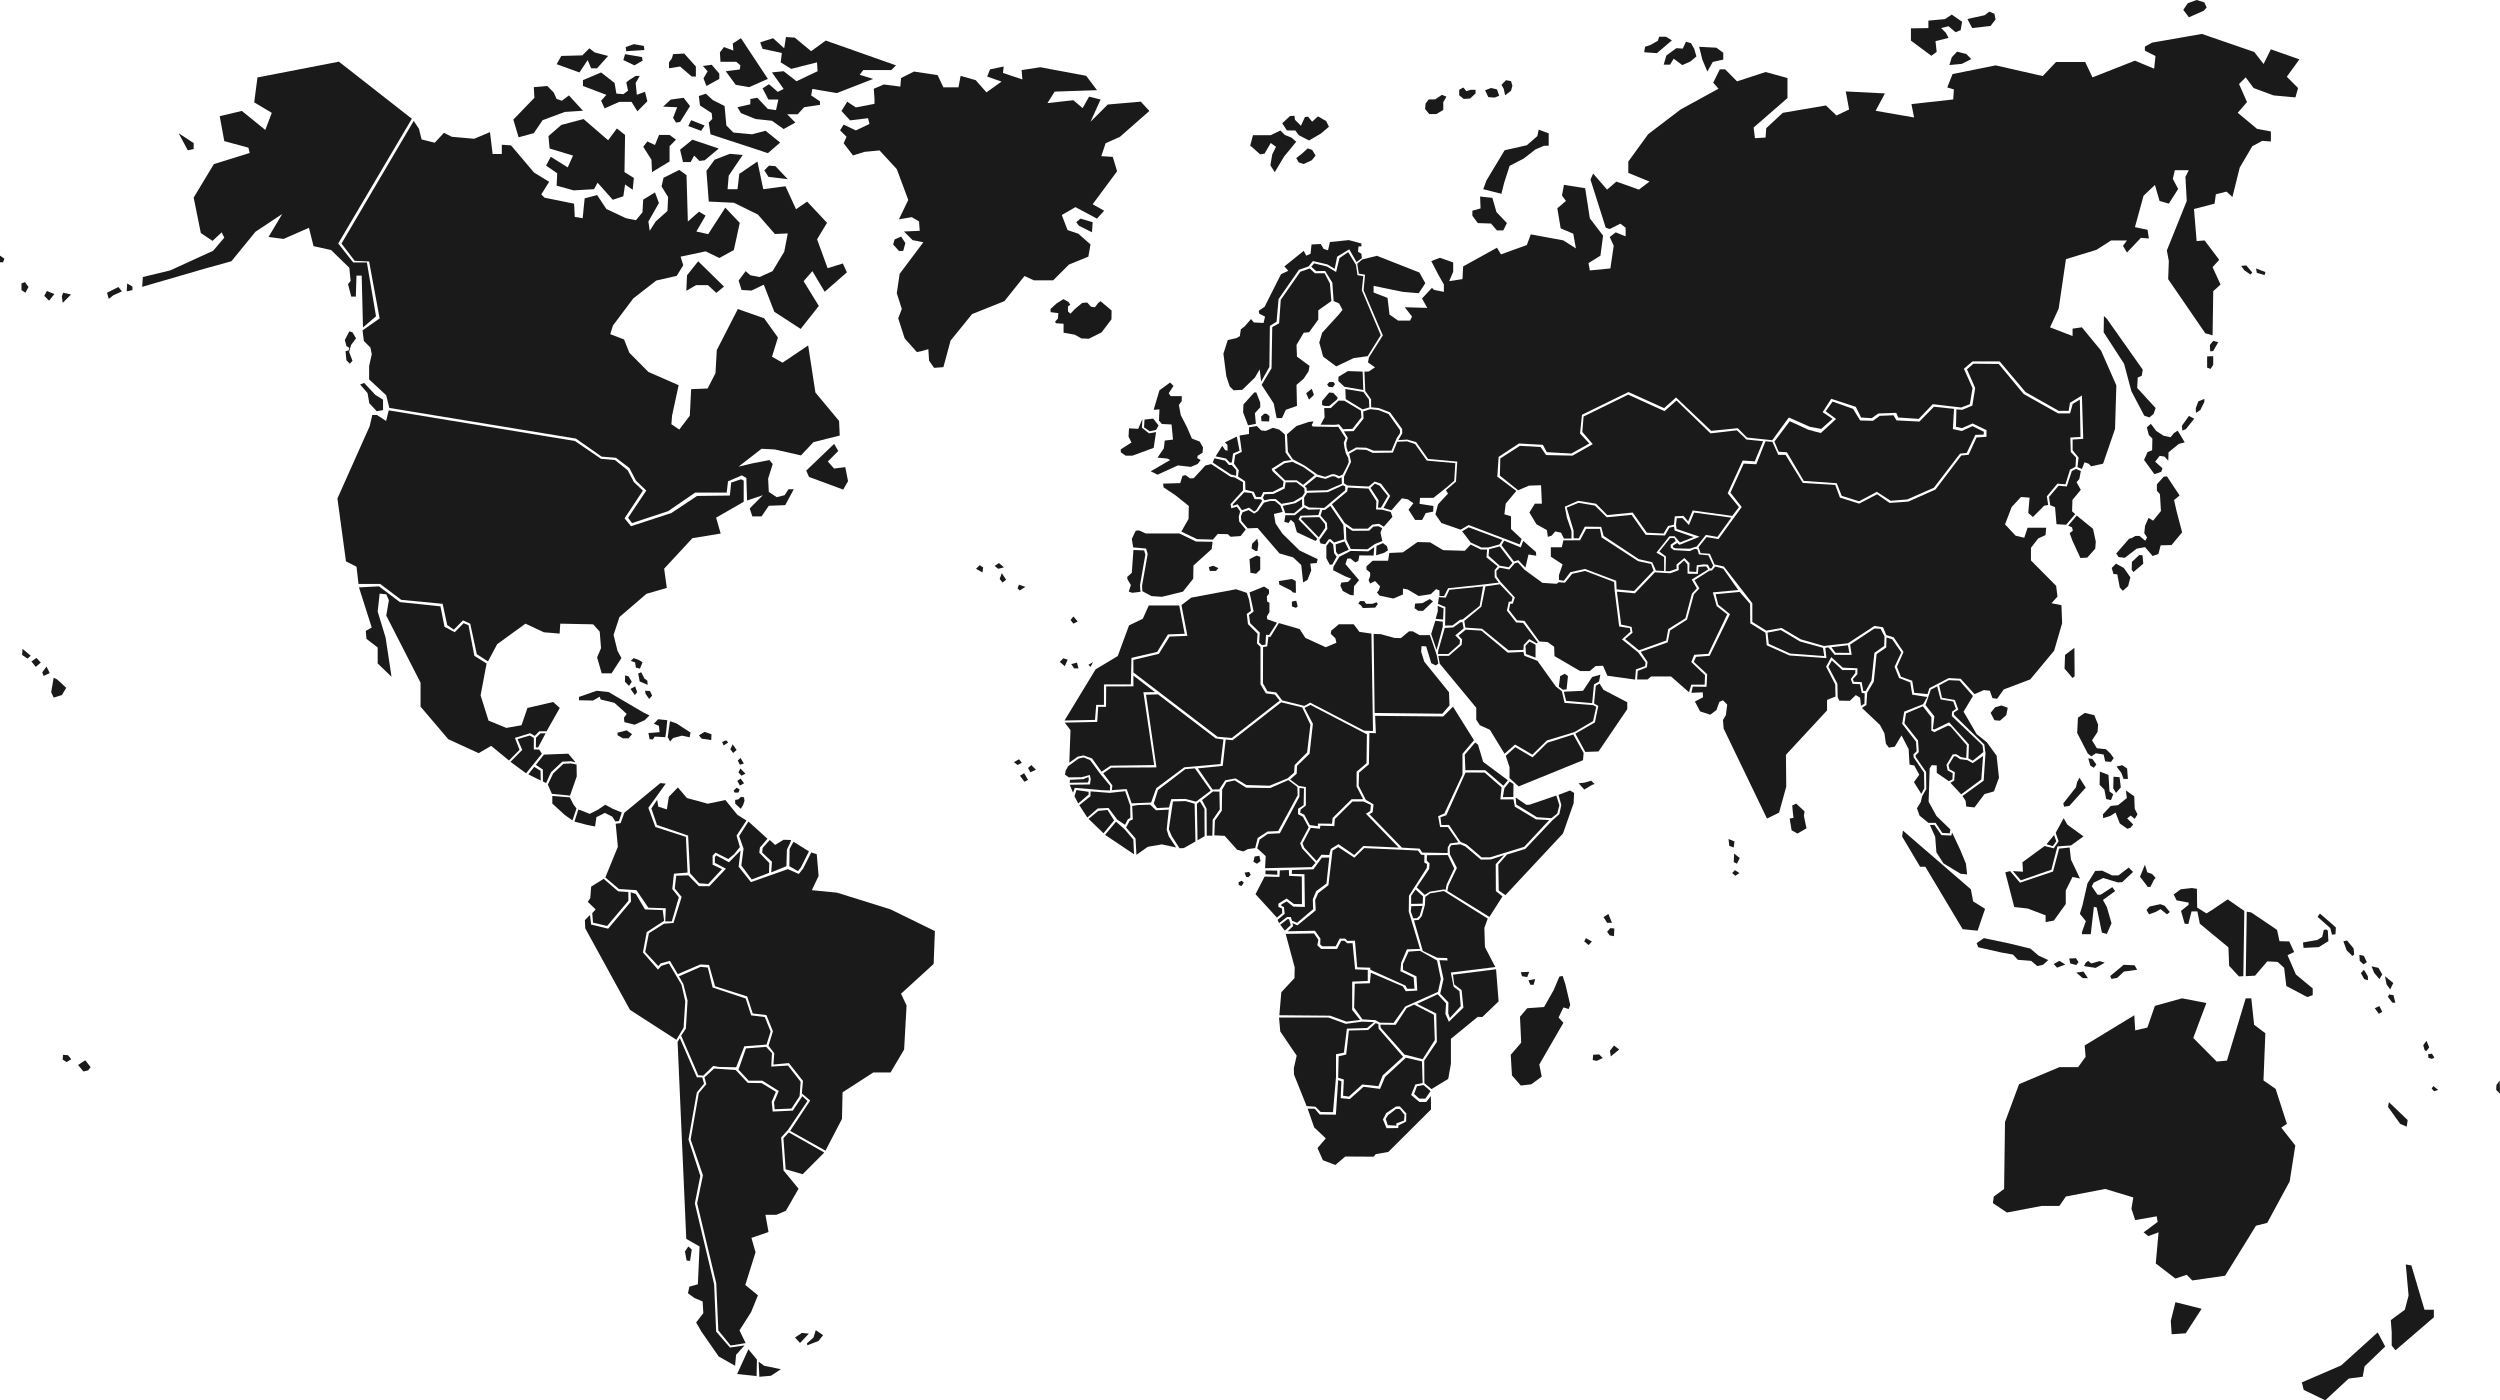 <?xml version="1.0" encoding="UTF-8" standalone="no"?>
<svg
   xmlns:dc="http://purl.org/dc/elements/1.1/"
   xmlns:cc="http://creativecommons.org/ns#"
   xmlns:rdf="http://www.w3.org/1999/02/22-rdf-syntax-ns#"
   xmlns:svg="http://www.w3.org/2000/svg"
   xmlns="http://www.w3.org/2000/svg"
   xmlns:sodipodi="http://sodipodi.sourceforge.net/DTD/sodipodi-0.dtd"
   xmlns:inkscape="http://www.inkscape.org/namespaces/inkscape"
   width="947.25"
   height="530.57"
   id="svg2"
   version="1.1"
   inkscape:version="0.48.3.1 r9886"
   sodipodi:docname="worldmap.svg">
  <defs
     id="defs188" />
  <sodipodi:namedview
     pagecolor="#ffffff"
     bordercolor="#666666"
     borderopacity="1"
     objecttolerance="10"
     gridtolerance="10"
     guidetolerance="10"
     inkscape:pageopacity="0"
     inkscape:pageshadow="2"
     inkscape:window-width="1920"
     inkscape:window-height="1018"
     id="namedview186"
     showgrid="false"
     fit-margin-top="0"
     fit-margin-left="0"
     fit-margin-right="0"
     fit-margin-bottom="0"
     inkscape:zoom="0.93"
     inkscape:cx="382.50365"
     inkscape:cy="182.21664"
     inkscape:window-x="-8"
     inkscape:window-y="-8"
     inkscape:window-maximized="1"
     inkscape:current-layer="svg2" />
  <path
     d="m 780.21,321.54 -2.31,8.68 -12.53,4.23 -3.75,-4.4 -1.82,0.5 3.4,13.12 5.09,0.57 6.79,2.57 v 2.57 l 3.11,-0.57 4.53,-6.27 v -5.13 l 2.55,-5.13 2.83,0.57 -3.4,-7.13 -0.52,-4.59 -3.97,0.41 0,0 m -59.2,-6.83 -0.28,2.28 6.79,11.41 h 1.98 l 14.15,23.67 5.66,0.57 2.83,-8.27 -4.53,-2.85 -0.85,-4.56 -25.75,-22.25 0,0 m 67.05,31.54 2.26,2.77 -1.47,4.16 v 0.79 h 3.34 l 1.18,-10.4 1.08,0.3 1.96,9.5 1.87,0.5 1.77,-4.06 -1.77,-6.14 -1.47,-2.67 4.62,-3.37 -1.08,-1.49 -4.42,2.87 h -1.18 l -2.16,-3.17 0.69,-1.39 3.64,-1.78 5.5,1.68 1.67,-0.1 4.13,-3.86 -1.67,-1.68 -3.83,2.97 h -2.46 l -3.73,-1.78 -2.65,0.1 -2.95,4.75 -1.87,8.22 -1,3.28 0,0 m 24.66,-18.61 -1.87,4.55 2.95,3.86 h 0.98 l 1.28,-2.57 0.69,-0.89 -1.28,-1.39 -1.87,-0.69 -0.88,-2.87 0,0 m 5.8,14.95 -4.03,0.89 -1.18,1.29 0.98,1.68 2.65,-0.99 1.67,-0.99 2.46,1.98 1.08,-0.89 -1.96,-2.38 -1.67,-0.59 0,0 m -66.82,12.87 -2.75,1.88 0.59,1.58 8.75,1.98 4.42,0.79 1.87,1.98 5.01,0.4 2.36,1.98 2.16,-0.5 1.97,-1.78 -3.64,-1.68 -3.14,-2.67 -8.16,-1.98 -9.44,-1.98 0,0 m 28.6,8.61 -2.16,1.19 1.28,1.39 3.14,-1.19 -2.26,-1.39 0,0 m 3.73,-0.89 0.39,1.88 2.26,0.59 0.88,-1.09 -0.98,-1.49 -2.55,0.11 0,0 m 5.41,4.95 -2.75,0.4 2.46,2.08 h 1.96 l -1.67,-2.48 0,0 m 0.78,-3.27 -0.59,1.19 4.42,0.69 3.44,-1.98 -1.96,-0.59 -3.14,0.89 -1.18,-0.99 -0.99,0.79 0,0 m 40.24,-28.38 -4.17,0.47 -2.68,1.96 1.11,2.24 4.54,0.84 v 0.84 l -2.87,2.33 1.39,4.85 1.39,0.09 1.2,-4.76 h 2.22 l 0.93,4.66 10.83,8.96 0.28,7 3.7,4.01 1.67,-0.09 0.37,-24.72 -6.29,-4.38 -5.93,4.01 -2.13,1.31 -3.52,-2.24 -0.09,-7.09 -1.95,-0.29 0,0 z"
     id="id"
     inkscape:connector-curvature="0"
     style="fill:#1a1a1a" />
  <path
     d="m 851.29,345.43 -0.37,24.44 3.52,-0.19 4.63,-5.41 3.89,0.19 2.5,2.24 0.83,6.9 7.96,4.2 2.04,-0.75 v -2.52 l -6.39,-5.32 -3.15,-7.28 2.5,-1.21 -1.85,-4.01 -3.7,-0.09 -0.93,-4.29 -9.81,-6.62 -1.67,-0.28 0,0 m 27.72,0.71 -0.88,1.25 4.81,4.26 0.66,2.5 1.31,-0.15 0.15,-2.57 -1.46,-1.32 -4.59,-3.97 0,0 m 2.41,6.03 -0.95,0.22 -0.58,2.57 -1.82,1.18 -5.47,0.96 0.22,2.06 5.76,-0.29 3.65,-2.28 -0.22,-3.97 -0.59,-0.45 0,0 m 6.49,4.48 1.24,3.45 2.19,2.13 0.66,-0.59 -0.22,-2.28 -2.48,-3.01 -1.39,0.3 0,0 z"
     id="pg"
     inkscape:connector-curvature="0"
     style="fill:#1a1a1a;fill-opacity:1" />
  <path
     d="m 136.02,222.57 4.83,15.21 -2.25,1.26 0.25,3.02 4.25,3.27 v 6.05 l 5.25,5.04 -2.25,-14.86 -3,-9.83 0.75,-6.8 2.5,0.25 1,2.27 -1,5.79 13,25.44 v 9.07 l 10.5,12.34 11.5,5.29 4.75,-2.77 6.75,5.54 4,-4.03 -1.75,-4.54 5.75,-1.76 1.75,1.01 1.75,-1.76 h 2.75 l 5,-8.82 -2.5,-2.27 -9.75,2.27 -2.25,6.55 -5.75,1.01 -6.75,-2.77 -3,-9.57 2.27,-12.07 -4.64,-2.89 -2.21,-11.59 -1.85,-0.79 -3.38,3.43 -3.88,-2.07 -1.52,-7.73 -15.37,-1.61 -7.94,-5.97 -7.56,0.39 0,0 z"
     id="mx"
     inkscape:connector-curvature="0"
     style="fill:#1a1a1a" />
  <path
     d="m 516.3,140.8 -5.6,-0.2 -3.55,2.17 -0.05,1.61 2.3,2.17 7.15,1.21 -0.25,-6.96 0,0 m -11.01,3.98 -1.55,-0.05 -0.9,0.91 0.65,0.96 1.55,0.1 0.8,-1.16 -0.55,-0.76 0,0 z"
     id="ee"
     inkscape:connector-curvature="0"
     style="fill:#1a1a1a" />
  <path
     d="m 472.41,224.63 -4.08,-1.37 -16.98,3.19 -3.7,2.81 2.26,11.67 -6.75,0.27 -4.06,6.53 -9.67,2.32 0.03,4.75 31.85,24.35 5.43,0.46 18.11,-14.15 -1.81,-2.28 -3.4,-0.46 -2.04,-3.42 v -14.15 l -1.36,-1.37 0.23,-3.65 -3.62,-3.65 -0.45,-3.88 1.58,-1.14 -0.68,-4.11 -0.89,-2.72 0,0 z"
     id="dz"
     inkscape:connector-curvature="0"
     style="fill:#1a1a1a;fill-opacity:1" />
  <path
     d="m 446.82,229.42 h -11.55 l -2.26,5.02 -5.21,2.51 -4.3,11.64 -8.38,5.02 -11.77,19.39 11.55,-0.23 0.45,-5.7 h 2.94 v -7.76 h 10.19 l 0.23,-10.04 9.74,-2.28 4.08,-6.62 6.34,-0.23 -2.05,-10.72 0,0 z"
     id="ma"
     inkscape:connector-curvature="0"
     style="fill:#1a1a1a;fill-opacity:1" />
  <path
     d="m 403.43,273.8 2.18,2.85 -0.45,12.32 3.17,-2.28 2.26,-0.46 3.17,1.14 3.62,5.02 3.4,-2.28 16.53,-0.23 -4.08,-27.61 4.38,-0.02 -8.16,-6.25 0.01,4.06 -10.33,0.01 -0.05,7.75 -2.97,-0.01 -0.38,5.72 -12.3,0.27 0,0 z"
     id="mr"
     inkscape:connector-curvature="0"
     style="fill:#1a1a1a;fill-opacity:1" />
  <path
     d="m 410.56,286.98 -1.91,0.47 -3.94,2.87 -0.9,1.6 -0.28,1.59 1.43,1.03 4.85,-0.06 3.12,-0.84 0.35,1.53 -0.29,2.03 0.07,0.03 -7.75,0.12 1.25,3 0.68,-1.84 9.29,0.78 0.06,0.06 0.97,0.04 2.97,0.12 0.12,-1.75 -3.59,-4.31 -4,-5.44 -2.5,-1.03 z"
     id="sn"
     inkscape:connector-curvature="0"
     style="fill:#1a1a1a" />
  <path
     d="m 405.42,295.48 -0.13,1.11 6.92,-0.1 0.35,-1.03 -0.15,-1.04 -1.99,0.81 -5,0.25 0,0 z"
     id="gm"
     inkscape:connector-curvature="0"
     style="fill:#1a1a1a" />
  <path
     d="m 407.13,301.67 1.4,2.77 3.93,-3.38 0.04,-1.04 -4.63,-0.67 -0.74,2.32 0,0 z"
     id="gw"
     inkscape:connector-curvature="0"
     style="fill:#1a1a1a" />
  <path
     d="m 408.95,305.08 3.04,4.68 3.96,-3.44 4.06,-0.18 3.38,4.49 2.87,1.89 1.08,-2.1 0.96,-0.54 -0.07,-4.62 -1.91,-5.48 -5.86,0.65 -7.25,-0.58 -0.04,1.86 -4.22,3.37 0,0 z"
     id="gn"
     inkscape:connector-curvature="0"
     style="fill:#1a1a1a" />
  <path
     d="m 412.46,310.27 5.65,5.46 4.03,-4.89 -2.52,-3.95 -3.47,0.35 -3.69,3.03 0,0 z"
     id="sl"
     inkscape:connector-curvature="0"
     style="fill:#1a1a1a" />
  <path
     d="m 418.7,316.33 10.98,7.34 -0.26,-5.56 -3.32,-3.91 -3.24,-2.87 -4.16,5 0,0 z"
     id="lr"
     inkscape:connector-curvature="0"
     style="fill:#1a1a1a" />
  <path
     d="m 430.6,323.89 4.28,-3.03 5.32,-0.93 5.43,1.17 -2.77,-4.19 -0.81,-2.56 0.81,-7.57 -4.85,0.23 -2.2,-2.1 -4.62,0.12 -2.2,0.35 0.23,5.12 -1.16,0.47 -1.39,2.56 3.58,4.19 0.35,6.17 0,0 z"
     id="ci"
     inkscape:connector-curvature="0"
     style="fill:#1a1a1a" />
  <path
     d="m 417.99,292.98 3.08,-2.11 17.12,-0.1 -3.96,-27.54 4.52,-0.13 21.87,16.69 2.94,0.42 -1.11,9.28 -13.75,1.25 -10.61,7.92 -1.93,5.42 -7.37,0.31 -1.88,-5.41 -5.65,0.4 0.22,-1.77 -3.49,-4.63 0,0 z"
     id="ml"
     inkscape:connector-curvature="0"
     style="fill:#1a1a1a;fill-opacity:1" />
  <path
     d="m 449.12,291.42 3.64,-0.29 5.97,8.44 -5.54,4.18 -4.01,-1.03 -5.39,0.07 -0.87,3.16 -4.52,0.22 -1.24,-1.69 1.6,-5.14 10.36,-7.92 0,0 z"
     id="bf"
     inkscape:connector-curvature="0"
     style="fill:#1a1a1a" />
  <path
     d="m 459.42,299.14 2.55,-0.06 2.3,-3.45 3.86,-0.69 4.11,2.51 8.77,0.25 6.78,-2.76 2.55,-2.19 0.19,-2.88 4.73,-4.77 1.25,-10.53 -3.11,-6.52 -7.96,-1.94 -18.42,14.36 -2.61,-0.25 -1.12,9.97 -9.4,0.94 5.53,8.01 0,0 z"
     id="ne"
     inkscape:connector-curvature="0"
     style="fill:#1a1a1a;fill-opacity:1" />
  <path
     d="m 442.87,314.19 1.12,2.63 2.92,4.58 1.62,-0.06 4.42,-2.51 -0.31,-14.29 -3.42,-1 -4.79,0.13 -1.56,10.52 0,0 z"
     id="gh"
     inkscape:connector-curvature="0"
     style="fill:#1a1a1a" />
  <path
     d="m 453.75,318.39 2.68,-1.57 -0.06,-10.35 -1.74,-2.82 -1.12,0.94 0.24,13.8 0,0 z"
     id="tg"
     inkscape:connector-curvature="0"
     style="fill:#1a1a1a" />
  <path
     d="m 457.24,316.63 h 2.12 l 0.12,-6.02 2.68,-3.89 -0.12,-6.77 -2.43,-0.06 -4.17,3.26 1.74,3.32 0.06,10.16 0,0 z"
     id="bj"
     inkscape:connector-curvature="0"
     style="fill:#1a1a1a" />
  <path
     d="m 460.1,316.51 3.92,0.19 4.73,5.27 2.3,0.63 1.8,-0.88 2.74,-0.38 0.93,-3.82 3.73,-2.45 4.04,-0.19 7.4,-13.61 -0.12,-3.07 -3.42,-2.63 -6.84,3.01 -9.15,-0.13 -4.36,-2.76 -3.11,0.69 -1.62,2.82 -0.12,7.96 -2.61,3.7 -0.24,5.65 0,0 z"
     id="ng"
     inkscape:connector-curvature="0"
     style="fill:#1a1a1a" />
  <path
     d="m 473.44,224.47 5.53,-2.23 1.82,1.18 0.07,1.44 -0.85,1.11 0.13,1.97 0.85,0.46 v 3.54 l -0.98,1.64 0.13,1.05 3.71,1.31 -2.99,4.65 -1.17,-0.07 -0.2,3.74 -1.3,0.2 -1.11,-0.98 0.26,-3.8 -3.64,-3.54 -0.46,-3.08 1.76,-1.38 -1.56,-7.21 0,0 z"
     id="tn"
     inkscape:connector-curvature="0"
     style="fill:#1a1a1a" />
  <path
     d="m 478.58,245.17 1.56,-0.26 0.46,-3.6 h 0.78 l 3.19,-5.24 7.87,2.29 2.15,3.34 7.74,3.54 4.03,-1.7 -0.39,-1.7 -1.76,-1.7 0.2,-1.18 2.86,-2.42 h 5.66 l 2.15,2.88 4.55,0.66 0.59,36.89 -3.38,-0.13 -20.42,-10.62 -2.21,1.25 -8.39,-2.1 -2.28,-3.01 -3.32,-0.46 -1.69,-3.01 0.05,-13.72 0,0 z"
     id="ly"
     inkscape:connector-curvature="0"
     style="fill:#1a1a1a;fill-opacity:1" />
  <path
     d="m 520.46,240.2 2.67,0.07 5.2,1.44 2.47,0.07 3.06,-2.56 h 1.43 l 2.6,1.44 h 3.29 l 0.59,-0.04 2.08,5.98 0.59,1.93 0.55,2.89 -0.98,0.72 -1.69,-0.85 -1.95,-6.36 -1.76,-0.13 -0.13,2.16 1.17,3.74 9.37,11.6 0.2,4.98 -2.73,3.15 -25.64,-0.29 -0.39,-29.94 0,0 z"
     id="eg"
     inkscape:connector-curvature="0"
     style="fill:#1a1a1a;fill-opacity:1" />
  <path
     d="m 491.32,293.14 0.13,-2.95 4.74,-4.61 1.27,-11.32 -3.16,-6.04 2.21,-1.13 21.4,11.15 -0.13,10.94 -3.77,3.21 v 5.64 l 2.47,4.78 h -4.36 l -7.22,7.14 -0.19,2.16 -5.33,-0.07 -0.07,0.98 -3.04,-0.4 -2.08,-3.93 -1.56,-0.77 0.2,-1.2 1.96,-1.5 v -7.02 l -2.71,-0.42 -3.27,-2.43 2.51,-2.21 0,0 0,0 z"
     id="td"
     inkscape:connector-curvature="0"
     style="fill:#1a1a1a;fill-opacity:1" />
  <path
     d="m 518.68,289.57 0.18,-11.83 2.46,0.07 -0.28,-6.57 25.8,0.23 3.69,-3.72 7.96,12.73 -4.36,5.14 v 7.85 l -6.86,14.75 -2.36,1.04 0.75,4.11 h 2.94 l 3.99,5.79 -3.2,0.41 -0.82,1.49 -0.08,2.15 -9.6,-0.17 -0.98,-1.49 -6.71,-0.38 -12.32,-12.68 1.23,-0.74 0.33,-2.98 -2.95,-1.74 -2.69,-5.31 0.15,-4.94 3.73,-3.21 0,0 z"
     id="sd"
     inkscape:connector-curvature="0"
     style="fill:#1a1a1a;fill-opacity:1" />
  <path
     d="m 476.35,321.42 3.22,2.96 -0.23,4.58 17.66,-0.41 1.44,-1.62 -5.06,-5.45 -0.75,-1.97 3.22,-6.03 -2.19,-4 -1.84,-0.99 v -2.03 l 2.13,-1.39 0.12,-6.32 -1.69,-0.19 -0.03,3.32 -7.42,13.85 -4.54,0.23 -3.11,2.14 -0.93,3.32 0,0 z"
     id="cm"
     inkscape:connector-curvature="0"
     style="fill:#1a1a1a" />
  <path
     d="m 555.24,291.84 -0.25,-5.89 3.96,-4.62 1.07,0.82 1.95,6.52 9.36,6.97 -1.7,2.09 -6.85,-5.89 h -7.54 l 0,0 z"
     id="er"
     inkscape:connector-curvature="0"
     style="fill:#1a1a1a" />
  <path
     d="m 570.01,298.68 -0.57,3.36 3.96,-0.06 0.06,-4.94 -1.45,-0.89 -2,2.53 0,0 z"
     id="dj"
     inkscape:connector-curvature="0"
     style="fill:#1a1a1a" />
  <path
     d="m 548.02,308.9 7.28,-16.2 7.23,0.04 6.41,5.57 -0.45,4.59 h 4.97 l 0.51,2.76 8.04,4.81 4.96,0.25 -9.43,10.13 -12.95,3.99 h -3.21 l -5.72,-4.88 -2.26,-0.95 -4.38,-6.45 -2.89,0.04 -0.34,-2.96 2.23,-0.74 0,0 z"
     id="et"
     inkscape:connector-curvature="0"
     style="fill:#1a1a1a;fill-opacity:1" />
  <path
     d="m 574.27,302.18 4.08,2.78 1.21,-0.06 10.13,-3.48 1.15,3.71 -0.81,3.13 -2.19,1.74 -5.47,-0.35 -7.83,-4.81 -0.27,-2.66 0,0 m 16.23,-0.99 4.37,-1.68 1.55,0.93 -0.17,3.88 -4.03,11.48 -21.81,23.36 -2.53,-1.74 -0.17,-9.86 3.28,-3.77 6.96,-2.15 10.21,-10.78 2.67,-2.38 0.75,-3.48 -1.08,-3.81 0,0 z"
     id="so"
     inkscape:connector-curvature="0"
     style="fill:#1a1a1a" />
  <path
     d="m 598.15,296.79 2.13,2.38 2.88,-1.74 1.04,-0.35 -1.32,-1.28 -2.53,0.75 -2.2,0.24 0,0 m -27.63,-10.42 1.44,4.28 v 4.18 l 3.46,3.14 24.38,-9.93 0.23,-2.73 -3.91,-7.02 -9.81,3.13 -5.63,5.54 -6.53,-3.86 -3.63,3.27 0,0 z"
     id="ye"
     inkscape:connector-curvature="0"
     style="fill:#1a1a1a" />
  <path
     d="m 494.19,321.19 4.66,5.04 1.84,-2.38 2.93,0.12 0.63,-2.32 2.88,-1.8 5.98,4.12 3.45,-3.42 13.39,0.59 -12.42,-12.82 1.67,-1.04 0.23,-2.26 -2.82,-1.33 h -4.14 l -6.67,6.61 -0.23,2.72 -5.29,-0.17 -0.17,1.16 -3.45,-0.35 -3.11,5.91 0.64,1.62 0,0 z"
     id="cf"
     inkscape:connector-curvature="0"
     style="fill:#1a1a1a" />
  <path
     d="m 469.27,334.29 1.15,-0.58 0.86,0.7 -0.86,1.33 -1.04,-0.41 -0.11,-1.04 0,0 m 2.31,-3.65 1.73,-0.29 0.58,1.1 -0.86,0.93 -0.86,-0.12 -0.59,-1.62 0,0 z"
     id="st"
     inkscape:connector-curvature="0"
     style="fill:#1a1a1a" />
  <path
     d="m 475.37,324.55 -0.46,1.97 1.38,0.75 1.32,-0.99 -0.46,-2.03 -1.78,0.3 0,0 m 4.15,5.28 -0.06,1.39 4.54,0.23 -0.06,-1.57 -4.42,-0.05 0,0 z"
     id="gq"
     inkscape:connector-curvature="0"
     style="fill:#1a1a1a" />
  <path
     d="m 484.92,329.77 -0.12,2.49 -5.64,-0.12 -3.45,6.67 8.11,8.87 2.01,-1.68 -0.06,-1.74 -1.38,-0.64 v -1.22 l 3.11,-1.97 2.76,2.09 3.05,0.06 -0.06,-10.49 -4.83,-0.23 -0.06,-2.2 -3.44,0.11 0,0 z"
     id="ga"
     inkscape:connector-curvature="0"
     style="fill:#1a1a1a" />
  <path
     d="m 489.53,329.66 -0.06,1.45 4.78,0.12 0.17,12.41 -4.37,-0.12 -2.53,-1.97 -1.96,1.1 -0.09,0.55 1.01,0.49 0.29,2.55 -2.7,2.32 0.58,1.22 2.99,-2.32 h 1.44 l 0.46,1.39 1.9,0.81 6.1,-5.16 -0.12,-3.77 1.27,-3.07 3.91,-2.9 1.05,-9.81 -2.78,0.01 -3.22,4.41 -8.12,0.29 0,0 z"
     id="cg"
     inkscape:connector-curvature="0"
     style="fill:#1a1a1a" />
  <path
     d="m 485.08,350.37 1.74,2.26 2.25,-2.13 -0.66,-2.21 -0.56,-0.04 -2.77,2.12 0,0 m 2.07,3.48 3.41,12.73 -0.08,4.02 -4.99,5.36 -0.75,8.71 19.2,0.17 6.24,2.26 5.15,-0.67 -3,-3.76 0.01,-10.74 5.9,-0.25 v -4.19 l -4.79,-0.2 -0.96,-9.92 -2.02,0.03 -1.09,-0.98 -1.19,0.06 -1.58,3.06 h -6.08 l -1.41,-1.42 0.42,-2.01 -1.66,-2.43 -10.73,0.17 0,0 z"
     id="ao"
     inkscape:connector-curvature="0"
     style="fill:#1a1a1a" />
  <path
     d="m 487.91,352.85 10.31,-0.18 2.09,2.97 -0.08,2.19 0.77,0.7 h 5.12 l 1.47,-2.89 h 2.09 l 0.85,0.86 2.87,-0.08 0.85,10.08 4.96,0.16 v 0.78 l 13.33,6.01 0.62,1.17 h 2.79 l -0.31,-4.22 -5.04,-2.42 0.31,-3.2 2.17,-5.08 4.96,-0.16 -4.26,-14.14 0.08,-6.01 6.74,-10.54 0.08,-1.48 -1.01,-0.55 0.04,-2.86 -1.23,-0.11 -1.24,-1.58 -20.35,-0.92 -3.73,3.63 -6.11,-4.02 -2.15,1.32 -1.56,13.13 -3.86,2.98 -1.16,2.64 0.21,3.91 -6.96,5.69 -1.85,-0.84 0.25,1.09 -2.06,1.97 0,0 z"
     id="cd"
     inkscape:connector-curvature="0"
     style="fill:#1a1a1a" />
  <path
     d="m 536.35,337.04 2.81,2.59 -0.12,2.77 -4.36,0.09 v -3.06 l 1.67,-2.39 0,0 z"
     id="rw"
     inkscape:connector-curvature="0"
     style="fill:#1a1a1a" />
  <path
     d="m 534.74,343.35 4.27,-0.09 -1.11,3.74 -1.08,0.94 h -1.32 l -0.94,-2.53 0.18,-2.06 0,0 z"
     id="bi"
     inkscape:connector-curvature="0"
     style="fill:#1a1a1a" />
  <path
     d="m 536.83,336.23 3.03,2.84 1.9,-1.21 5.14,-0.84 0.88,0.09 0.33,-1.95 2.9,-6.1 -2.44,-5.08 -7.91,0.05 -0.05,2.09 1.06,1.02 -0.16,2.09 -4.68,7 0,0 z"
     id="ug"
     inkscape:connector-curvature="0"
     style="fill:#1a1a1a" />
  <path
     d="m 549.36,323.66 2.66,5.19 -3.19,6.69 -0.42,2.03 15.93,9.85 4.94,-7.76 -2.5,-2.03 -0.05,-10.22 3.13,-3.42 -4.99,1.66 -3.77,0.05 -5.9,-4.98 -1.86,-0.8 -3.45,0.32 -0.61,1.02 0.08,2.4 0,0 z"
     id="ke"
     inkscape:connector-curvature="0"
     style="fill:#1a1a1a;fill-opacity:1" />
  <path
     d="m 549.1,368.56 17.47,-2.14 -3.93,-7.6 -0.21,-7.28 1.27,-3.48 -16.62,-10.44 -5.21,0.86 -1.81,1.34 -0.16,3.05 -1.17,4.23 -1.22,1.45 -1.75,0.16 3.35,11.61 5.47,2.57 3.77,0.11 0.75,5.56 0,0 z"
     id="tz"
     inkscape:connector-curvature="0"
     style="fill:#1a1a1a;fill-opacity:1" />
  <path
     d="m 513.08,381.84 3.17,4.4 4.91,0.3 1.74,0.96 5.14,0.06 4.43,-6.21 12.38,-5.54 1.08,-4.88 -1.44,-6.99 -6.46,-3.68 -4.31,0.3 -2.15,4.76 0.06,2.17 5.08,2.47 0.3,5.37 -4.37,0.24 -1.08,-1.81 -12.14,-5.18 -0.36,3.98 -5.74,0.18 -0.24,9.1 0,0 z"
     id="zm"
     inkscape:connector-curvature="0"
     style="fill:#1a1a1a" />
  <path
     d="m 545.69,376.54 3.11,3.25 -0.06,4.16 0.6,1.75 4.13,-4.46 -0.48,-5.67 -2.21,-1.69 -1.97,-9.95 -3.41,-0.12 1.55,7.17 -1.26,5.56 0,0 z"
     id="mw"
     inkscape:connector-curvature="0"
     style="fill:#1a1a1a;fill-opacity:1" />
  <path
     d="m 539.7,410.42 2.69,2.23 6.34,-3.86 1.02,-5.73 v -9.46 l 10.17,-8.32 1.74,0.06 6.16,-5.91 -0.96,-12.18 -16.33,2.06 0.48,3.68 2.81,2.17 0.66,6.63 -5.5,5.37 -1.32,-3.01 0.24,-3.98 -3.17,-3.44 -7.78,3.62 7.24,3.68 0.24,10.73 -4.79,7.11 0.06,8.55 0,0 z"
     id="mz"
     inkscape:connector-curvature="0"
     style="fill:#1a1a1a;fill-opacity:1" />
  <path
     d="m 523.19,389.44 8.97,10.13 6.88,1.75 4.61,-7.23 -0.36,-9.58 -7.48,-3.86 -2.81,1.27 -4.19,6.39 -5.8,-0.06 0.18,1.19 0,0 z"
     id="zw"
     inkscape:connector-curvature="0"
     style="fill:#1a1a1a;fill-opacity:1" />
  <path
     d="m 495.08,419.1 3.35,0.24 1.97,1.99 4.67,0.06 1.14,-13.26 v -8.68 l 2.99,-0.6 1.14,-9.1 7.6,-0.24 2.69,-2.23 -4.55,-0.18 -6.16,0.84 -6.64,-2.41 h -18.66 l 0.48,5.3 6.22,9.16 -1.08,4.7 0.06,2.47 4.78,11.94 0,0 z"
     id="na"
     inkscape:connector-curvature="0"
     style="fill:#1a1a1a;fill-opacity:1" />
  <path
     d="m 507.04,408.37 2.15,0.66 -0.3,6.15 2.21,0.3 5.08,-4.58 6.1,0.66 1.62,-4.1 7.72,-7.05 -9.27,-10.67 -0.12,-1.75 -1.02,-0.3 -2.81,2.59 -7.3,0.18 -1.02,9.1 -2.87,0.66 -0.17,8.15 0,0 z"
     id="bw"
     inkscape:connector-curvature="0"
     style="fill:#1a1a1a;fill-opacity:1" />
  <path
     d="m 539.4,411.14 -2.51,0.42 -1.08,2.95 1.92,1.75 h 2.33 l 1.97,-2.83 -2.63,-2.29 0,0 z"
     id="sz"
     inkscape:connector-curvature="0"
     style="fill:#1a1a1a" />
  <path
     d="m 525.94,422.53 3.05,-2.35 1.44,0.06 1.74,2.17 -0.18,2.17 -2.93,1.08 v 0.84 l -3.23,-0.18 -0.78,-2.35 0.89,-1.44 0,0 z"
     id="ls"
     inkscape:connector-curvature="0"
     style="fill:#1a1a1a" />
  <path
     d="m 532.69,400.77 -7.9,7.3 -1.88,4.51 -6.26,-0.78 -5.21,4.63 -3.46,-0.34 0.28,-6.4 -1.23,-0.43 -0.86,13.09 -6.14,-0.06 -1.85,-2.18 -2.71,-0.03 2.47,7.09 4.41,4.17 -3.15,3.67 2.04,4.6 4.72,1.8 3.76,-3.2 10.77,0.06 0.77,-0.96 4.78,-0.84 16.17,-16.1 -0.06,-5.07 -1.73,2.24 h -2.59 l -3.15,-2.64 1.6,-3.98 2.75,-0.56 -0.25,-8.18 -6.09,-1.41 0,0 z m -3.79,18.5 1.51,-0.06 2.45,2.66 -0.07,3.08 -2.87,1.45 -0.18,1.02 -4.38,0.05 -1.37,-3.3 1.25,-2.42 3.66,-2.48 0,0 z"
     id="za"
     inkscape:connector-curvature="0"
     style="fill:#1a1a1a" />
  <path
     d="m 319.66,47.21 -1.36,2.17 2.45,2.45 -1.09,2.45 3.54,4.62 4.35,-1.36 5.71,-0.54 6.53,7.07 4.35,11.69 -3.53,7.34 4.89,-0.82 2.72,1.63 0.27,3.54 -5.98,0.27 3.26,3.26 4.08,0.82 -8.97,11.96 -1.09,7.34 1.9,5.98 -1.36,3.54 2.45,7.61 4.62,5.17 1.36,-0.27 2.99,-0.82 0.27,4.35 1.9,2.72 3.53,-0.27 2.72,-10.06 8.16,-10.06 12.24,-4.89 7.61,-9.52 3.53,1.63 h 7.34 l 5.98,-5.98 7.34,-2.99 0.82,-4.62 -4.62,-4.08 -4.08,-1.36 -2.18,-5.71 5.17,-2.99 8.16,4.35 2.72,-2.99 -4.35,-2.45 9.25,-12.51 -1.63,-5.44 -4.35,-0.27 1.63,-4.89 5.44,-2.45 11.15,-9.79 -3.26,-3.53 -12.51,1.09 -6.53,6.53 3.81,-8.43 -4.35,-1.09 -2.45,4.35 -3.53,-2.99 -9.79,1.09 2.72,-4.35 16.04,-0.54 -4.08,-5.44 -17.4,-3.26 -7.07,1.09 0.27,3.54 -7.34,-2.45 0.27,-2.45 -5.17,1.09 -1.09,2.72 5.44,1.9 -5.71,4.08 -4.08,-4.62 -5.71,-1.63 -0.82,4.35 h -5.71 l -2.18,-4.62 -8.97,-1.36 -4.89,2.45 -0.27,3.26 -6.25,-0.82 -3.81,1.63 0.27,3.81 v 1.9 l -7.07,1.36 -3.26,-2.17 -2.18,3.53 3.26,3.54 6.8,-0.82 0.54,2.18 -5.17,2.45 -4.61,-2.2 0,0 m 21.76,42.42 1.63,2.45 -0.82,2.99 h -1.63 l -2.18,-2.45 0.54,-1.9 2.46,-1.09 0,0 m 67.98,-6.8 4.62,1.36 -0.27,3.81 -4.89,-2.45 -1.09,-1.36 1.63,-1.36 0,0 z"
     id="gl"
     inkscape:connector-curvature="0"
     style="fill:#1a1a1a" />
  <path
     d="m 759.7,425.12 -0.35,25.38 -3.9,2.86 -0.35,2.5 5.32,3.57 13.13,-2.5 h 6.74 l 2.48,-3.58 14.9,-2.86 10.64,3.22 -0.71,4.29 1.42,4.29 8.16,-1.43 0.35,2.14 -5.32,3.93 1.77,1.43 3.9,-1.43 -1.06,11.8 7.45,5.72 4.26,-1.43 2.13,2.14 12.42,-1.79 11.71,-18.95 4.26,-1.07 8.51,-15.73 2.13,-13.58 -5.32,-6.79 2.13,-1.43 -4.26,-13.23 -4.61,-3.22 0.71,-17.87 -4.26,-3.22 -1.06,-10.01 h -2.13 l -7.1,23.59 -3.9,0.36 -8.87,-8.94 4.97,-13.23 -9.22,-1.79 -10.29,2.86 -2.84,8.22 -4.61,1.07 -0.35,-5.72 -18.8,11.44 0.35,4.29 -2.84,3.93 h -7.1 l -15.26,6.43 -5.33,14.34 0,0 m 64.57,68.28 -1.77,7.15 0.35,5 5.32,-0.36 6.03,-9.29 -9.93,-2.5 0,0 z"
     id="au"
     inkscape:connector-curvature="0"
     style="fill:#1a1a1a;fill-opacity:1" />
  <path
     d="m 911.55,479.1 1.06,11.8 -1.42,5.36 -5.32,3.93 0.35,4.65 v 5 l 1.42,1.79 14.55,-12.51 v -2.86 h -3.55 l -4.97,-16.8 -2.12,-0.36 0,0 m -10.64,25.74 2.84,5.36 -7.81,7.51 -0.71,3.93 -5.32,0.71 -8.87,8.22 -8.16,-3.93 -0.71,-2.86 14.9,-6.43 13.84,-12.51 0,0 z"
     id="nz"
     inkscape:connector-curvature="0"
     style="fill:#1a1a1a" />
  <path
     d="m 905.17,417.61 -0.35,1.79 4.61,6.43 2.48,1.07 0.35,-2.5 -7.09,-6.79 0,0 z"
     id="nc"
     inkscape:connector-curvature="0"
     style="fill:#1a1a1a" />
  <path
     d="m 762.67,330.06 3.02,3.49 11.58,-4.01 2.29,-8.84 5.16,-0.37 4.72,-3.42 -6.12,-4.46 -1.4,-2.45 -3.02,5.57 1.11,3.2 -1.84,2.67 -3.47,-0.89 -8.41,6.17 0.22,3.57 -3.84,-0.23 0,0 m -31.43,-17.47 2.01,4.51 0.45,5.86 2.69,4.17 6.49,3.94 2.46,0.23 -0.45,-4.06 -2.13,-5.18 -3.12,-6.63 -0.26,1.16 -3.76,-0.17 -2.7,-3.88 -1.68,0.05 0,0 z"
     id="my"
     inkscape:connector-curvature="0"
     style="fill:#1a1a1a" />
  <path
     d="m 778.3,316.39 -2.88,3.49 2.36,0.74 1.33,-1.86 -0.81,-2.37 0,0 z"
     id="bn"
     inkscape:connector-curvature="0"
     style="fill:#1a1a1a" />
  <path
     d="m 804.67,365.56 -5.11,4.26 0.49,1.09 2.16,-0.4 2.55,-2.38 5.01,-0.69 -0.98,-1.68 -4.12,-0.2 0,0 z"
     id="tl"
     inkscape:connector-curvature="0"
     style="fill:#1a1a1a" />
  <path
     d="m 893.96,361.79 0.15,2.28 1.39,1.32 1.31,-0.81 -1.17,-2.43 -1.68,-0.36 0,0 m 1.75,5.66 -1.17,1.25 1.24,2.28 1.46,0.44 -0.07,-1.54 -1.46,-2.43 0,0 m 2.85,-1.32 1.02,2.5 1.97,2.35 1.09,-1.76 -1.46,-2.5 -2.62,-0.59 0,0 m 5.11,3.75 0.58,3.09 1.39,1.91 1.17,-2.42 -3.14,-2.58 0,0 m 1.6,6.91 -0.51,0.88 1.68,2.21 1.17,0.07 -0.73,-2.87 -1.61,-0.29 0,0 m -3.72,4.4 -1.75,0.81 1.53,2.13 1.31,-0.74 -1.09,-2.2 0,0 z"
     id="sb"
     inkscape:connector-curvature="0"
     style="fill:#1a1a1a" />
  <path
     d="m 919.4,394.36 -1.24,1.66 0.52,1.87 0.62,0.42 1.13,-1.46 -1.03,-2.49 0,0 m 0.62,5.09 0.1,1.35 1.34,0.42 0.93,-0.52 -0.93,-1.46 -1.44,0.21 0,0 m 1.96,12.06 -0.62,0.94 0.93,1.04 1.55,-0.52 -1.86,-1.46 0,0 z"
     id="vu"
     inkscape:connector-curvature="0"
     style="fill:#1a1a1a" />
  <path
     d="m 947.15,409.43 -1.24,1.66 -0.1,1.87 1.44,1.46 -0.1,-4.99 0,0 z"
     id="fj"
     inkscape:connector-curvature="0"
     style="fill:#1a1a1a" />
  <path
     d="m 787.9,294.67 -0.86,1.64 -0.48,2.02 -4.78,6.07 0.29,1.25 2.01,-0.29 6.21,-6.94 -2.39,-3.75 0,0 m 7.74,-2.31 -0.1,5.01 1.82,1.83 0.67,3.56 1.82,0.39 0.86,-2.22 -1.43,-1.06 -0.38,-6.26 -3.26,-1.25 0,0 m 5.17,1.93 -0.1,4.43 1.05,1.73 1.82,-2.12 -0.48,-3.85 -2.29,-0.19 0,0 m 1.14,-3.86 1.82,2.41 0.86,2.31 h 1.63 l -0.29,-3.95 -1.82,-1.25 -2.2,0.48 0,0 m 3.54,9.06 0.38,2.89 -3.35,2.7 -2.77,0.29 -2.96,3.18 0.1,1.45 2.77,-0.87 1.91,-1.25 1.63,4.14 2.87,2.02 1.15,-0.39 1.05,-1.25 -2.29,-2.31 1.34,-1.06 1.53,1.25 1.05,-1.73 -1.05,-2.12 -0.19,-4.72 -3.17,-2.22 0,0 m -15.58,-29.38 -2.58,1.83 -0.29,5.78 4.02,7.8 1.34,1.06 1.72,-1.16 2.96,0.48 0.57,2.6 2.2,0.19 1.05,-1.44 -1.34,-1.83 -1.63,-1.54 -3.44,-0.38 -1.82,-2.99 2.1,-3.18 0.19,-2.79 -1.43,-3.56 -3.62,-0.87 0,0 m 1.34,17.24 0.76,2.7 1.34,0.87 0.96,-1.25 -1.53,-2.12 -1.53,-0.2 0,0 z"
     id="ph"
     inkscape:connector-curvature="0"
     style="fill:#1a1a1a" />
  <path
     d="m 758.36,267.31 -2.39,0.67 -1.72,2.12 1.43,2.79 2.1,0.19 2.39,-2.12 0.57,-2.79 -2.38,-0.86 0,0 m -89.43,-100.1 -3.46,8.7 -4.77,-0.25 -5.03,11.01 4.27,5.44 -8.8,12.15 -4.52,-0.76 -3.02,3.8 0.75,2.28 3.52,0.25 1.76,4.05 3.52,0.76 10.81,13.93 v 7.09 l 5.28,3.29 5.78,-1.01 7.29,4.3 8.8,2.53 4.27,-0.51 4.78,-0.51 10.05,-6.58 3.27,0.51 1.25,2.97 2.77,0.83 3.77,5.57 -2.51,5.57 1.51,3.8 4.27,1.52 0.75,4.56 5.03,0.51 0.75,-2.28 7.29,-3.8 4.52,0.25 5.28,5.82 3.52,-1.52 2.26,0.25 1.01,2.79 1.76,0.25 2.51,-3.54 10.05,-3.8 9.05,-10.89 3.02,-10.38 -0.25,-6.84 -3.77,-0.76 2.26,-2.53 -0.5,-4.05 -9.55,-9.62 v -4.81 l 2.76,-3.54 2.76,-1.27 0.25,-2.79 h -7.04 l -1.26,3.8 -3.27,-0.76 -4.02,-4.3 2.51,-6.58 3.52,-3.8 3.27,0.25 -0.5,5.82 1.76,1.52 4.27,-4.3 1.51,-0.25 -0.5,-3.29 4.02,-4.81 3.02,0.25 1.76,-5.57 2.06,-1.09 0.21,-3.47 -2,-2.1 -0.17,-5.48 3.85,-0.25 -0.25,-14.13 -2.7,1.62 -1.01,3.62 -4.51,-0.01 -13.07,-7.35 -9.44,-11.38 -9.58,-0.1 -2.44,2.12 3.1,7.1 -1.08,6.66 -3.86,1.6 -2.17,-0.17 -0.16,6.59 2.26,0.51 4.02,-1.77 5.28,2.53 v 2.53 l -3.77,0.25 -3.02,6.58 -2.76,0.25 -9.8,12.91 -10.3,4.56 -7.04,0.51 -4.77,-3.29 -6.79,3.55 -7.29,-2.28 -1.76,-4.81 -12.31,-0.76 -6.53,-10.63 h -2.76 l -2.22,-4.93 -2.64,-0.21 z"
     id="cn"
     inkscape:connector-curvature="0"
     style="fill:#1a1a1a;fill-opacity:1" />
  <path
     d="m 785.99,245.45 -3.54,2.7 -0.19,5.2 3.06,3.56 0.76,-0.67 -0.09,-10.79 0,0 z"
     id="tw"
     inkscape:connector-curvature="0"
     style="fill:#1a1a1a" />
  <path
     d="m 801.76,213.56 -1.63,1.64 0.67,2.31 1.43,0.1 0.96,5.01 1.15,1.25 2.01,-1.83 0.86,-3.28 -2.49,-3.56 -2.96,-1.64 0,0 m 8.8,-3.27 -2.77,2.6 -0.1,2.99 0.67,0.87 3.73,-3.18 -0.29,-3.18 -1.24,-0.1 0,0 m -3.83,-6.17 -4.88,5.59 0.86,1.35 2.39,0.29 4.49,-3.47 3.16,-0.58 2.87,3.37 2.2,-0.77 0.86,-3.28 4.11,-0.1 4.02,-4.82 -2.1,-8 -0.96,-4.24 2.1,-1.73 -4.78,-7.22 -1.24,0.1 -2.58,2.89 v 2.41 l 1.15,1.35 0.38,6.36 -2.96,3.66 -1.72,-1.06 -1.34,2.99 -0.29,2.79 1.05,1.64 -0.67,1.25 -2.2,-1.83 h -1.53 l -1.34,0.77 -1.05,0.29 0,0 m 8.23,-43.54 -1.53,1.35 0.77,2.89 1.34,1.35 -0.1,4.43 -1.72,0.67 -1.34,2.99 3.92,5.39 2.58,-0.87 0.48,-1.35 -2.77,-2.5 1.72,-2.22 1.82,0.29 1.43,1.54 0.1,-3.18 3.92,-3.18 2.2,-0.58 -1.82,-3.08 -0.86,-1.35 -1.43,0.96 -1.24,1.54 -2.68,-0.58 -2.77,-1.83 -2.02,-2.68 0,0 z"
     id="jp"
     inkscape:connector-curvature="0"
     style="fill:#1a1a1a" />
  <path
     d="m 505.14,148.86 -1.5,-0.15 -2.7,3.23 v 1.51 l 0.9,0.35 1.75,0.05 2.9,-2.37 0.4,-0.81 -1.75,-1.81 0,0 m 324.25,8.73 -2.68,3.76 0.19,1.83 1.34,-0.58 3.15,-3.95 -2,-1.06 0,0 m 3.54,-5.49 -0.96,2.6 0.1,1.73 1.63,-1.06 1.53,-3.08 v -1.15 l -2.3,0.96 0,0 m 5.64,-22.93 -1.24,1.54 0.1,2.41 1.15,-0.1 1.91,-3.37 -1.92,-0.48 0,0 m -2.29,5.88 v 4.24 l 1.34,0.48 0.96,-1.54 v -3.27 l -2.3,0.09 0,0 m -39.11,-15.32 -0.09,6.17 7.74,11.95 2.77,10.4 4.88,9.25 1.91,0.67 1.63,-1.35 0.76,-2.22 -6.98,-7.61 0.19,-3.95 1.53,-0.67 0.38,-2.31 -13.67,-19.36 -1.05,-0.97 0,0 m 53.93,-19.17 -1.91,0.19 1.15,1.64 2.39,1.64 0.67,-0.77 -2.3,-2.7 0,0 m 3.72,1.16 0.29,1.64 2.96,0.87 0.29,-1.16 -3.54,-1.35 0,0 m -308.47,-65.79 1.72,0.69 -1.21,2.08 v 2.95 l -2.58,1.56 h -2.75 l -1.55,-1.91 0.17,-2.08 1.21,-1.56 h 2.41 l 2.58,-1.73 0,0 m 6.54,-1.91 v 2.08 l 1.72,1.39 2.41,-0.17 2.07,-1.91 v -1.39 h -1.89 l -1.55,0.52 -1.21,-1.39 -1.55,0.87 0,0 m 9.82,0.18 1.21,2.6 2.41,0.17 1.72,-0.69 -0.86,-2.43 -2.24,-0.52 -2.24,0.87 0,0 m 9.81,-3.47 -1.89,-0.35 -1.72,1.74 0.86,1.56 0.52,2.43 2.24,-1.73 0.52,-1.91 -0.53,-1.74 0,0 m 10.5,18.39 -0.52,2.43 -3.96,3.47 -8.44,1.91 -6.89,11.45 -1.21,3.3 6.89,1.74 1.03,-4.16 2.07,-6.42 5.34,-2.78 4.48,-3.47 3.27,-1.39 h 1.72 v -4.68 l -3.78,-1.4 0,0 m -22.21,25.33 4.65,0.52 1.55,5.38 3.96,4.16 -1.38,2.78 h -2.41 l -2.24,-2.6 -4.99,-0.17 -2.07,-2.78 v -1.91 l 3.1,-0.87 -0.17,-4.51 0,0 m 72.67,-59.16 -2.24,-1.39 h -2.58 l -0.52,1.56 -2.75,1.56 -2.07,0.69 -0.34,2.08 4.82,0.35 5.68,-4.85 0,0 m 5.33,0.52 -1.21,2.6 -2.41,-0.17 -3.79,2.78 -1.03,3.47 h 2.41 l 1.38,-2.26 3.27,2.43 3.1,-1.39 2.24,-1.91 -0.86,-2.95 -1.21,-2.08 -1.89,-0.52 0,0 m 5,1.91 1.21,4.86 1.89,4.51 2.07,-3.64 3.96,-0.87 v -2.6 l -2.58,-1.91 -6.55,-0.35 0,0 m 94.48,-7.78 2.69,2.26 1.91,-0.79 0.56,-3.17 -3.92,-2.71 -2.58,1.7 -6.28,0.57 v 2.83 l -6.62,0.11 v 4.63 l 7.74,5.76 2.02,-1.47 -0.45,-4.07 4.94,-1.24 -1.01,-1.92 -1.79,-1.81 2.79,-0.68 0,0 m 7.18,-2.71 1.79,3.39 6.96,-0.79 1.91,-2.49 -0.45,-2.15 -1.91,-0.79 -1.79,1.36 -5.16,1.13 -1.35,0.34 0,0 m -0.45,13.22 -3.48,-0.9 -2.01,2.15 -0.9,2.94 4.71,-0.45 3.59,-1.81 -1.91,-1.93 0,0 M 835.21,0.9 832.29,0 l -3.36,1.24 -1.68,2.49 2.13,2.83 5.61,-2.49 1.12,-1.24 -0.9,-1.93 0,0 m -18.71,69.17 1.76,6.08 3.52,1.01 3.52,-5.57 -2.01,-3.8 0.75,-3.29 h 5.28 l -1.26,2.53 0.5,9.12 -7.54,18.74 0.75,4.05 -0.25,6.84 14.07,20.51 2.76,0.76 0.25,-16.71 2.76,-2.53 -3.02,-6.58 2.51,-2.79 -5.53,-7.34 -3.02,0.25 -1,-12.15 7.79,-2.03 0.5,-3.55 4.02,-1.01 2.26,2.03 2.76,-11.14 4.77,-8.1 3.77,-2.03 3.27,0.25 v -3.8 l -5.28,-1.01 -7.29,-6.08 3.52,-4.05 -3.02,-6.84 2.51,-2.53 3.02,4.05 7.54,2.79 8.29,0.76 1.01,-3.54 -4.27,-4.3 4.77,-6.58 -10.81,-3.8 -2.76,5.57 -3.52,-4.56 -19.85,-6.84 -18.85,3.29 -2.76,1.52 v 1.52 l 4.02,2.03 -0.5,4.81 -7.29,-3.04 -16.08,6.33 -2.76,-5.82 h -11.06 l -5.03,5.32 -17.84,-4.05 -16.33,3.29 -2.01,5.06 2.51,0.76 -0.25,3.8 -15.83,1.77 1.01,5.06 -14.58,-2.53 3.52,-6.58 -14.83,-0.76 1.26,6.84 -4.77,2.28 -4.02,-3.8 -16.33,2.79 -6.28,5.82 -0.25,3.54 -4.02,0.25 -0.5,-4.05 12.82,-11.14 v -7.6 l -8.29,-2.28 -10.81,3.54 -4.52,-4.56 h -2.01 l -2.51,5.06 2.01,2.28 -14.33,7.85 -12.31,9.37 -7.54,10.38 v 4.3 l 8.04,3.29 -4.02,3.04 -8.54,-3.04 -3.52,3.04 -5.28,-6.08 -1.01,2.28 5.78,18.23 1.51,0.51 4.02,-2.03 2.01,1.52 v 3.29 l -3.77,-1.52 -2.26,1.77 1.51,3.29 -1.26,8.61 -7.79,0.76 -0.5,-2.79 4.52,-2.79 1.01,-7.6 -5.03,-6.58 -1.76,-11.39 -8.04,-1.27 -0.75,4.05 1.51,2.03 -3.27,2.79 1.26,7.6 4.77,2.03 1.01,5.57 -4.78,-3.04 -12.31,-2.28 -1.51,4.05 -9.8,3.54 -1.51,-2.53 -12.82,7.09 -0.25,4.81 -5.03,0.76 1.51,-3.54 v -3.54 l -5.03,-1.77 -3.27,1.27 2.76,5.32 2.01,3.54 v 2.79 l -3.77,-0.76 -0.75,-0.76 -3.77,4.05 2.01,3.54 -8.54,-0.25 2.76,3.55 -0.75,1.52 h -4.52 l -3.27,-2.28 -0.75,-6.33 -5.28,-2.03 v -2.53 l 11.06,2.28 6.03,0.51 2.51,-3.8 -2.26,-4.05 -16.08,-6.33 -5.55,1.38 -1.9,1.63 0.59,3.75 2.36,0.41 -0.55,5.9 7.28,17.1 -5.26,8.34 -0.36,1.88 2.67,1.88 -2.41,1.59 -1.6,0.03 0.3,7.35 2.21,3.13 0.03,3.04 2.83,0.26 4.33,1.65 4.58,6.3 0.05,1.66 -1.49,2.55 3.42,-0.19 3.33,0.96 4.5,6.37 11.08,1.01 -0.48,7.58 -3.82,3.27 0.79,1.28 -3.77,4.05 -1,3.8 2.26,3.29 7.29,2.53 3.02,-1.77 19.35,7.34 0.75,-2.03 -4.02,-3.8 v -4.81 l -2.51,-0.76 0.5,-4.05 4.02,-4.81 -7.21,-5.4 0.5,-7.51 7.71,-5.07 9.05,0.51 1.51,2.79 9.3,0.51 6.79,-3.8 -3.52,-3.8 0.75,-7.09 17.59,-8.61 13.53,6.1 4.52,-4.05 13.32,12.66 10.05,-1.01 3.52,3.54 9.55,1.01 6.28,-8.61 8.04,3.55 4.27,0.76 4.27,-3.8 -3.77,-2.53 3.27,-5.06 9.3,3.04 2.01,4.05 4.02,0.25 2.51,-1.77 6.79,-0.25 0.75,1.77 7.79,0.51 5.28,-5.57 10.81,1.27 3.27,-1.27 1,-6.08 -3.27,-7.34 3.27,-2.79 h 10.3 l 9.8,11.65 12.56,7.09 h 3.77 l 0.5,-3.04 4.52,-2.79 0.5,16.46 -4.02,0.25 v 4.05 l 2.26,2.79 -0.42,3.62 1.67,0.69 1.01,-2.53 1.51,0.51 1,1.01 4.52,-1.01 4.52,-13.17 0.5,-16.46 -5.78,-13.17 -7.29,-8.86 -3.52,0.51 v 2.79 l -8.54,-3.29 3.27,-7.09 2.76,-18.74 11.56,-3.54 5.53,-3.54 h 6.03 l -1.51,2.03 1.51,2.53 5.28,-5.57 3.02,0.25 -0.5,-3.29 -4.78,-1.01 3.27,-11.9 4.31,-4.08 0,0 z"
     id="ru"
     inkscape:connector-curvature="0"
     style="fill:#1a1a1a;fill-opacity:1" />
  <path
     d="m 67.7,50.49 3.46,6.47 2.22,-0.5 v -2.24 l -5.68,-3.73 0,0 m -19.51,56.91 -0.17,3.01 2.16,-0.5 v -1.34 l -1.99,-1.17 0,0 m -3.32,1.34 -4.32,2.18 0.67,2.34 1.66,-1.34 3.32,-1.51 -1.33,-1.67 0,0 m -17.95,2.84 -2.99,-0.67 -0.5,1.34 0.33,2.51 3.16,-3.18 0,0 m -6.32,-0.16 -2.83,-1.17 -1,1.84 1.83,1.84 2,-2.51 0,0 m -9.8,-2.68 -1.33,-1.84 -1.33,0.5 v 2.51 l 1.5,1 1.16,-2.17 0,0 M 0,96.85 1.66,98.02 1.16,99.36 H 0 v -2.51 l 0,0 m 8.53,148.99 -0.14,2.33 2.04,1.37 1.22,-1.09 -3.12,-2.61 0,0 m 5.29,3.43 -1.9,1.37 1.63,2.05 1.9,-1.64 -1.63,-1.78 0,0 m 3.81,3.28 -1.63,2.19 0.54,1.37 2.31,-1.09 -1.22,-2.47 0,0 m 2.71,4.24 -0.95,5.47 0.95,2.05 3.12,-0.96 1.63,-2.74 -3.4,-3.15 -1.35,-0.67 0,0 m 249.24,21.41 -2.64,-0.89 -2.12,1.33 1.06,1.24 3.61,0.53 0.09,-2.21 0,0 M 91.64,42.03 l -8.39,1.99 1.73,9.45 9.13,2.49 0.49,1.99 -13.57,4.23 -7.65,12.68 2.71,13.43 4.44,2.98 3.46,-3.23 0.99,1.99 -4.2,4.97 -16.29,7.46 -10.37,2.49 -0.25,3.73 23.94,-6.96 9.87,-2.74 9.13,-11.19 10.12,-6.71 -5.18,8.7 5.68,0.75 9.63,-4.23 1.73,6.96 6.66,1.49 6.91,6.71 0.49,4.97 -0.99,1.24 1.23,4.72 h 1.73 l 0.25,-7.96 h 1.97 l 0.49,19.64 4.94,-4.23 -3.46,-20.39 h -5.18 l -5.68,-7.21 27.89,-47.25 -27.64,-21.63 -30.85,5.97 -1.23,9.45 6.66,3.98 -2.47,6.47 -8.87,-7.2 0,0 m 55.65,113.45 -1,4.02 -3.49,-2.26 h -1.74 l -1,4.27 -12.21,27.36 3.24,23.84 3.99,2.01 0.75,6.53 h 8.22 l 7.97,6.02 15.69,1.51 1.74,8.03 2.49,1.76 3.49,-3.51 2.74,1.25 2.49,11.54 4.23,2.76 3.49,-6.53 10.71,-7.78 6.97,3.26 5.98,0.5 0.25,-3.76 12.45,0.25 2.49,2.76 0.5,6.27 -1.49,3.51 1.74,6.02 h 3.74 l 3.74,-5.77 -1.49,-2.76 -1.49,-6.02 2.24,-6.78 10.21,-8.78 7.72,-2.26 -1,-7.28 10.71,-11.55 10.71,-1.76 -1.74,-6.01 10.46,-6.02 v -8.03 l -1,-0.5 -3.74,1.25 -0.5,4.92 -12.43,0.15 -9.74,6.47 -15.29,5 -2.44,-2.99 6.94,-10.5 -3.43,-3.27 -2.33,-4.44 -4.83,-3.88 -5.25,-0.44 -9.92,-6.77 -70.54,-11.61 0,0 z"
     id="us"
     inkscape:connector-curvature="0"
     style="fill:#1a1a1a;fill-opacity:1" />
  <path
     d="m 611.54,396.13 -1.52,1.99 0.3,2.15 3.2,-2.61 -1.98,-1.53 0,0 z"
     id="mu"
     inkscape:connector-curvature="0"
     style="fill:#1a1a1a" />
  <path
     d="m 605.91,399.51 -2.28,0.15 -0.15,1.99 1.52,0.31 2.28,-1.07 -1.37,-1.38 0,0 z"
     id="re"
     inkscape:connector-curvature="0"
     style="fill:#1a1a1a" />
  <path
     d="m 590.83,370.06 -2.13,5.06 -3.65,6.44 -6.39,0.46 -2.74,3.22 0.46,9.82 -3.96,4.6 0.46,7.82 3.35,3.83 3.96,-0.46 3.96,-2.92 -0.91,-4.6 9.13,-15.8 -1.83,-1.99 1.83,-3.83 1.98,0.61 0.61,-1.53 -1.83,-7.82 -1.07,-3.22 -1.23,0.31 0,0 z"
     id="mg"
     inkscape:connector-curvature="0"
     style="fill:#1a1a1a" />
  <path
     d="m 576.22,368.37 0.46,1.53 1.98,0.31 0.76,-1.99 -3.2,0.15 0,0 m 2.89,3.07 0.76,1.69 h 1.22 l 0.61,-2.15 -2.59,0.46 0,0 z"
     id="km"
     inkscape:connector-curvature="0"
     style="fill:#1a1a1a" />
  <path
     d="m 600.88,355.48 -0.61,1.23 1.67,1.38 1.22,-1.38 -2.28,-1.23 0,0 m 8.53,-9.2 -1.83,1.23 1.37,2.15 h 1.83 l -1.37,-3.38 0,0 m 0.76,5.37 -1.22,1.38 0.91,1.38 1.67,0.31 0.15,-2.92 -1.51,-0.15 0,0 z"
     id="sc"
     inkscape:connector-curvature="0"
     style="fill:#1a1a1a" />
  <path
     d="m 654.93,317.9 0.3,2.61 1.67,0.61 0.3,-2.3 -2.27,-0.92 0,0 m 2.13,5.52 -0.15,3.22 1.22,0.61 1.07,-2.15 -2.14,-1.68 0,0 m 0.31,6.29 -1.07,1.07 1.22,1.07 1.52,-1.07 -1.67,-1.07 0,0 z"
     id="mv"
     inkscape:connector-curvature="0"
     style="fill:#1a1a1a" />
  <path
     d="m 371.17,214.16 -1.36,1.37 2.44,1.37 0.27,-1.91 -1.35,-0.83 0,0 m 7.33,-0.82 -1.63,1.09 1.36,1.09 2.17,-0.55 -1.9,-1.63 0,0 m 1.08,3.83 -0.81,2.19 1.08,1.37 1.36,-1.09 -1.63,-2.47 0,0 m 6.51,4.37 -0.54,1.37 0.81,0.82 2.17,-1.37 -2.44,-0.82 0,0 m 20.62,12.02 -1.08,1.37 1.08,1.37 1.63,-0.82 -1.63,-1.92 0,0 m 22.75,-25.18 -0.62,8.65 -1.77,1.6 0.18,0.98 1.24,2.05 -0.8,2.5 1.33,0.45 3.1,-0.36 -0.18,-2.5 2.03,-11.59 -0.44,-1.6 -4.07,-0.18 0,0 z"
     id="pt"
     inkscape:connector-curvature="0"
     style="fill:#1a1a1a" />
  <path
     d="m 414.15,250.87 -1.75,1.01 0.81,0.82 0.94,-1.83 0,0 m -6.08,0.19 -2.17,0.55 1.08,1.64 h 1.63 l -0.54,-2.19 0,0 m -5.16,-1.64 -1.36,1.37 1.9,1.64 1.08,-2.46 -1.62,-0.55 0,0 m 43.98,-47.28 h -12.74 l -2.57,-1.16 -1.24,0.09 -1.5,3.12 0.53,3.21 4.87,0.45 0.62,2.05 -2.12,11.95 0.09,2.14 3.45,1.87 3.98,0.27 7.96,-1.96 3.89,-4.9 0.09,-4.99 6.9,-6.24 0.35,-2.76 -6.28,-0.09 -6.28,-3.05 0,0 m 12.74,12.21 -1.59,0.54 0.35,1.43 h 2.3 l 0.97,-1.07 -2.03,-0.9 0,0 z"
     id="es"
     inkscape:connector-curvature="0"
     style="fill:#1a1a1a" />
  <path
     d="m 386.09,287.68 -1.9,1.09 1.36,1.09 1.63,-0.82 -1.09,-1.36 0,0 m 4.67,2.2 -1.24,1.1 0.88,1.63 2.12,-0.95 -1.76,-1.78 0,0 m -2.71,3.09 -1.59,0.95 1.71,2.29 1.35,-0.71 -1.47,-2.53 0,0 z"
     id="cv"
     inkscape:connector-curvature="0"
     style="fill:#1a1a1a" />
  <path
     d="m 25.78,399.82 -1.9,-0.14 -0.14,1.78 1.49,0.96 1.77,-1.09 -1.22,-1.51 0,0 m 6.52,1.92 -2.72,1.78 2.04,2.46 1.77,-0.41 0.95,-1.23 -2.04,-2.6 0,0 z"
     id="pf"
     inkscape:connector-curvature="0"
     style="fill:#1a1a1a" />
  <path
     d="m 275.13,280.51 -1.5,0.62 0.53,1.33 1.76,-1.15 -0.35,-0.36 -0.44,-0.44 0,0 z"
     id="kn"
     inkscape:connector-curvature="0"
     style="fill:#1a1a1a" />
  <path
     d="m 277.6,282.02 -0.88,1.87 1.06,1.42 1.32,-1.15 -1.5,-2.14 0,0 z"
     id="ag"
     inkscape:connector-curvature="0"
     style="fill:#1a1a1a" />
  <path
     d="m 280.6,287.17 -1.06,0.98 0.79,1.6 1.5,-0.44 -1.23,-2.14 0,0 z"
     id="dm"
     inkscape:connector-curvature="0"
     style="fill:#1a1a1a" />
  <path
     d="m 280.51,291.17 -0.71,1.51 1.15,1.24 1.5,-0.8 -1.94,-1.95 0,0 z"
     id="lc"
     inkscape:connector-curvature="0"
     style="fill:#1a1a1a" />
  <path
     d="m 280.6,294.99 -1.23,0.89 0.97,1.78 1.59,-0.89 -1.33,-1.78 0,0 z"
     id="bb"
     inkscape:connector-curvature="0"
     style="fill:#1a1a1a" />
  <path
     d="m 279.1,298.45 -1.15,1.15 0.44,0.71 h 1.41 l 0.44,-1.16 -1.14,-0.7 0,0 z"
     id="gd"
     inkscape:connector-curvature="0"
     style="fill:#1a1a1a" />
  <path
     d="m 280.77,301.92 -1.06,0.98 -1.15,0.18 v 1.42 l 2.12,1.95 0.88,-1.42 0.53,-1.6 -0.18,-1.33 -1.14,-0.18 0,0 z"
     id="tt"
     inkscape:connector-curvature="0"
     style="fill:#1a1a1a" />
  <path
     d="m 261.64,277.58 -5.29,-3.46 -2.5,-0.85 -0.84,6 0.88,1.69 1.15,-1.33 3.35,-0.89 2.91,0.62 0.34,-1.78 0,0 z"
     id="do"
     inkscape:connector-curvature="0"
     style="fill:#1a1a1a" />
  <path
     d="m 249.39,272.52 3.44,0.36 -0.41,4.22 -0.34,2.22 -4.01,-0.22 -0.71,1.07 -1.23,-0.09 -0.44,-2.31 4.23,-0.35 -0.26,-2.4 -1.94,-0.8 1.67,-1.7 0,0 z"
     id="ht"
     inkscape:connector-curvature="0"
     style="fill:#1a1a1a" />
  <path
     d="m 306.48,505.32 -2.63,-0.29 -2.62,1.76 1.9,2.06 3.35,-3.53 0,0 m 2.62,-1.32 -0.87,2.79 -2.48,2.2 0.15,0.73 4.23,-1.62 1.75,-2.2 -2.78,-1.9 0,0 z"
     id="fk"
     inkscape:connector-curvature="0"
     style="fill:#1a1a1a" />
  <path
     d="m 404.89,114.45 -1.96,-1.11 -2.64,1.67 -2.27,2.1 0.06,1.17 2.94,0.37 -0.18,2.1 -1.04,1.05 0.25,0.68 2.94,0.19 v 3.4 l 4.23,0.74 2.51,1.42 2.82,0.12 4.84,-2.41 3.74,-4.94 0.06,-3.34 -2.27,-1.92 -1.9,-1.61 -0.86,0.62 -1.29,1.67 -1.47,-0.19 -1.47,-1.61 -1.9,0.18 -2.76,2.29 -1.66,1.79 -0.92,-0.8 -0.06,-1.98 0.92,-0.62 -0.66,-1.03 0,0 z"
     id="is"
     inkscape:connector-curvature="0"
     style="fill:#1a1a1a" />
  <path
     d="m 486.79,51.1 -1.65,-1.66 -3.66,1.78 h -6.72 l -1.06,3.92 3.77,3.33 1.65,-0.24 2.36,-4.04 2,1.43 -1.42,2.85 -0.71,4.16 1.65,2.61 3.54,-5.94 4.6,-5.59 -1.77,-1.54 -2.58,-1.07 0,0 m 2,-7.13 -2.95,2.73 1.77,2.73 h 3.18 l 1.3,1.78 3.89,2.02 4.48,-2.61 3.07,-2.61 -1.06,-2.14 -3.07,-1.78 -2.24,2.02 -1.53,-1.9 -1.18,0.12 -1.53,3.33 -2.24,-2.26 -0.24,-1.54 -1.65,0.11 0,0 m 6.72,12.24 -2.36,2.14 -2,1.54 0.94,1.66 1.89,0.59 3.07,-1.43 1.42,-1.78 -1.3,-2.14 -1.66,-0.58 0,0 m 18.48,43.07 2.02,-1.48 -0.18,-1.66 -1.28,-0.74 0.18,-2.03 h 1.1 v -1.11 l -4.77,-1.29 -7.15,0.74 -0.73,3.14 -1.65,-0.55 -1.1,-1.85 -3.49,0.18 -0.37,3.51 -1.65,0.74 -0.92,-1.85 -7.34,5.91 1.47,1.66 -2.75,1.29 -6.24,12.38 -2.2,1.48 0.18,1.11 2.2,1.11 -0.55,2.4 -3.67,-0.19 -1.1,-1.29 -2.38,2.77 -1.47,1.11 -0.37,2.59 -1.28,0.74 -3.3,0.74 -1.65,5.18 1.1,8.5 1.28,3.88 1.47,1.48 3.3,-0.18 4.77,-4.62 1.83,-3.14 0.55,4.62 3.12,-5.54 0.18,-15.53 2.54,-1.6 0.76,-8.57 7.7,-11.09 3.67,-1.29 1.65,-2.03 5.5,1.29 2.75,1.66 0.92,-4.62 4.59,-2.77 2.76,4.81 0,0 z"
     id="no"
     inkscape:connector-curvature="0"
     style="fill:#1a1a1a" />
  <path
     d="m 679.07,305.19 0.25,2.72 0.25,1.98 -1.47,0.25 0.74,4.45 2.21,1.24 3.43,-1.98 -0.98,-4.69 0.25,-1.73 -3.19,-2.96 -1.49,0.72 0,0 z"
     id="lk"
     inkscape:connector-curvature="0"
     style="fill:#1a1a1a" />
  <path
     d="m 219.38,264.06 v 1.27 l 5.32,0.1 2.51,-1.46 0.39,1.07 5.22,1.27 4.64,4.19 -1.06,1.46 0.19,1.66 3.87,0.97 3.87,-1.75 1.74,-1.75 -2.51,-1.27 -12.95,-7.6 -4.54,-0.49 -6.69,2.33 0,0 z"
     id="cu"
     inkscape:connector-curvature="0"
     style="fill:#1a1a1a" />
  <path
     d="m 238.14,256.27 -1.26,-0.39 -0.1,2.43 1.55,1.56 1.06,-1.56 -1.25,-2.04 0,0 m 2.51,3.8 -1.74,0.97 1.64,2.34 0.87,-1.17 -0.77,-2.14 0,0 m 5.61,1.75 -1.84,-0.1 0.19,1.17 1.35,1.95 1.16,-1.27 -0.86,-1.75 0,0 m -0.87,-2.33 -3,-1.27 -0.58,-3.02 1.16,-0.49 1.16,2.34 1.16,0.88 0.1,1.56 0,0 m -2.9,-6.14 -1.55,-0.39 -0.29,-1.95 -1.64,-0.58 1.06,-1.07 1.93,0.68 1.45,0.88 -0.96,2.43 0,0 z"
     id="bs"
     inkscape:connector-curvature="0"
     style="fill:#1a1a1a" />
  <path
     d="m 237.46,276.73 -3.48,0.88 v 0.97 l 2.03,1.17 h 2.13 l 1.35,-1.56 -2.03,-1.46 0,0 z"
     id="jm"
     inkscape:connector-curvature="0"
     style="fill:#1a1a1a" />
  <path
     d="m 228.73,332.99 -4.73,2.94 -0.34,4.36 -0.95,1.43 2.98,2.86 -1.29,1.41 0.3,3.6 5.33,1.27 8.07,-9.55 -0.02,-3.33 -3.87,-0.25 -5.48,-4.74 0,0 z"
     id="ec"
     inkscape:connector-curvature="0"
     style="fill:#1a1a1a" />
  <path
     d="m 202.26,33.03 0.22,4.02 -7.98,8.27 2,6.7 5.76,-1.56 3.33,-4.92 8.42,-3.13 6.87,-0.45 -5.32,-5.81 -2.66,2.01 -2,-0.67 -1.11,-2.46 -2.44,-2.46 -5.09,0.46 0,0 m 10.42,-11.84 -1.77,3.13 8.65,3.13 3.1,-4.69 1.33,3.13 h 2.22 l 4.21,-4.69 -5.1,-1.34 -2,-1.56 -2.66,2.68 -7.98,0.21 0,0 m 15.08,6.26 -6.87,2.9 v 2.23 l 8.87,3.35 -2,2.23 1.33,2.9 5.54,-2.46 h 4.66 l 2.22,3.57 3.77,-3.8 -0.89,-3.58 -3.1,1.12 -0.44,-4.47 1.55,-2.68 h -1.55 l -2.44,1.56 -1.11,0.89 0.67,3.13 -1.77,1.34 -2.66,-0.22 -0.67,-4.02 -5.11,-3.99 0,0 m 9.09,-6.93 -0.67,2.23 4.21,2.01 3.1,-1.79 -0.22,-1.34 -6.42,-1.11 0,0 m 3.32,-3.8 -3.1,1.12 0.22,1.56 6.87,-0.45 -0.22,-1.56 -3.77,-0.67 0,0 m 14.86,3.8 -0.44,1.56 -1.11,1.56 v 2.23 l 4.21,-0.67 4.43,3.8 h 1.55 v -3.8 l -4.43,-4.92 -4.21,0.24 0,0 m 11.31,4.47 1.77,2.01 -1.55,2.68 1.11,2.9 4.88,-2.68 v -2.01 l -2.88,-3.35 -3.33,0.45 0,0 m 6.43,-5.14 0.22,3.57 h 5.99 l 1.55,1.34 -0.22,1.56 -5.32,0.67 3.77,5.14 5.1,0.89 7.09,-3.13 -10.2,-15.42 -3.1,2.01 0.22,2.68 -3.55,-1.34 -1.55,2.03 0,0 m -51.66,25.25 -8.42,2.23 -4.88,4.25 0.44,4.69 8.87,2.68 -2,4.47 -6.43,-4.02 -1.77,3.35 4.21,2.9 -0.22,4.69 6.43,1.79 7.76,-0.45 1.33,-2.46 5.76,6.48 3.99,-1.34 0.67,-4.47 2.88,2.01 0.44,-4.47 -3.55,-2.23 0.22,-14.07 -3.1,-2.46 -3.32,4.47 -9.31,-8.04 0,0 m 27.05,9.83 -2.88,-1.34 -1.55,2.01 3.1,4.92 0.22,4.69 6.65,-4.02 v -5.81 l 2.44,-2.46 -2.44,-1.79 h -3.99 l -1.55,3.8 0,0 m 14.19,-2.01 -4.66,3.8 1.11,4.69 h 2.88 l 1.33,-2.46 2,2.01 2,-0.22 5.32,-4.47 -9.98,-3.35 0,0 m -0.45,-7.38 -1.11,2.23 4.88,1.79 1.33,-2.01 -5.1,-2.01 0,0 m -2.88,-8.49 -4.88,0.67 -2.88,2.68 5.32,0.22 -1.55,4.02 1.11,1.79 1.55,-0.22 3.77,-6.03 -2.44,-3.13 0,0 m 8.43,-1.56 -2.66,0.89 0.44,3.57 4.43,2.9 0.22,2.23 -1.33,1.34 0.67,4.47 17.07,5.58 4.66,1.56 4.66,-4.02 -5.54,-4.47 -5.1,1.34 -7.09,-0.67 -2.66,-2.68 -0.67,-7.37 -4.43,-2.23 -2.67,-2.44 0,0 m 13.96,23.24 -4.88,-0.45 -5.76,2.23 -3.1,4.24 0.89,11.62 9.53,0.45 9.09,4.47 6.43,7.37 4.88,-0.22 -1.33,6.92 -4.43,7.37 -4.88,2.23 -3.55,-0.67 -1.77,-1.56 -2.66,3.57 1.11,3.57 3.77,0.22 4.66,-2.23 3.99,10.28 9.98,6.48 6.87,-8.71 -5.76,-9.38 3.33,-3.8 4.66,7.82 8.42,-7.37 -1.55,-3.35 -5.76,1.79 -3.99,-10.95 3.77,-6.25 -7.54,-8.04 -4.21,2.9 -3.99,-8.71 -8.42,1.12 -2.22,-10.5 -6.87,4.69 -0.67,5.81 h -3.77 l 0.44,-5.14 5.29,-7.82 0,0 m 9.98,4.02 -1.77,1.79 1.55,2.46 7.32,0.89 -4.66,-4.92 -2.44,-0.22 0,0 M 284.3,37.5 v 2.01 l -4.88,1.12 1.33,2.23 5.54,2.23 6.21,0.67 4.43,3.13 4.43,-2.46 -3.1,-3.13 h 3.99 l 2.44,-2.68 5.99,-0.89 v -1.34 l -3.33,-2.23 0.44,-2.46 9.31,1.56 13.75,-5.36 -5.1,-1.56 1.33,-1.79 h 10.64 l 1.77,-1.79 -21.51,-7.6 -5.1,-1.79 -5.54,4.02 -6.21,-5.14 -3.33,-0.22 -0.67,4.25 -4.21,-3.8 -4.88,1.56 0.89,2.46 7.32,1.56 -0.44,3.57 3.99,2.46 9.76,-2.46 0.22,3.35 -7.98,3.8 -4.88,-3.8 -4.43,0.45 4.43,6.26 -2.22,1.12 -3.33,-2.9 -2.44,1.56 2.22,4.24 h 3.77 l -0.89,4.02 -3.1,-0.45 -3.99,-4.25 -2.64,0.47 0,0 m -19.76,61.49 -4.23,5.32 -0.26,5.86 3.7,-2.13 h 4.49 l 3.17,2.93 2.91,-2.4 -9.78,-9.58 0,0 m 51.51,69.2 -10.57,10.12 1.06,2.4 12.94,4.79 1.85,-3.19 -1.06,-5.32 -4.23,0.53 -2.38,-2.66 3.96,-3.99 -1.57,-2.68 0,0 M 156.75,45.8 l 1.99,3.01 1,4.02 4.98,1.25 3.49,-3.76 2.99,1.51 8.47,0.75 5.98,-2.51 1,8.28 h 3.49 v -3.51 l 3.49,0.25 8.72,10.29 5.73,3.51 -2.99,4.77 1.25,1.25 11.19,2.26 0.25,5.02 2.99,0.5 0.75,-7.53 4.73,-1.25 3.49,5.27 7.47,3.51 3.74,0.75 2.49,-3.01 0.25,-4.77 4.48,-2.76 1.49,4.02 -3.99,7.03 0.5,3.51 2.24,-3.51 4.48,-4.02 0.25,-5.27 -2.49,-4.02 0.75,-3.26 5.98,-3.01 2.74,2.01 0.5,17.57 4.23,-3.76 2.49,1.51 -3.49,6.02 4.48,1 6.48,-10.04 5.48,5.77 -2.24,10.29 -5.48,3.01 -5.23,-2.51 -9.46,2.01 1,3.26 -2.49,4.02 -7.72,1.76 -8.72,6.78 -7.72,10.29 -1,3.26 5.23,2.01 1.99,5.02 7.22,7.28 11.46,5.02 -2.49,11.54 -0.25,3.26 2.99,2.01 3.99,-5.27 0.5,-10.04 6.23,-0.25 2.99,-5.77 0.5,-8.78 7.97,-15.56 9.96,3.51 5.23,7.28 -2.24,7.28 3.99,2.26 9.71,-6.53 2.74,17.82 8.97,10.79 0.25,5.52 -9.96,2.51 -4.73,5.02 -9.96,-2.26 -4.98,-0.25 -8.72,6.78 5.23,-1.25 6.48,-1.25 1.25,1.51 -1.74,5.52 0.25,5.02 2.99,2.01 2.99,-0.75 1.5,-2.26 h 1.99 l -3.24,6.02 -6.23,0.25 -2.74,4.02 h -3.49 l -1,-3.01 4.98,-5.02 -5.98,2.01 -0.27,-8.53 -1.72,-1 -5.23,2.26 -0.5,4.27 h -11.96 l -10.21,7.03 -13.7,4.52 -1.49,-2.01 6.9,-10.3 -3.92,-3.77 -2.49,-4.78 -5.07,-3.87 -5.44,-0.45 -9.75,-6.83 -70.71,-11.62 -1.17,-4.79 -6.48,-6.02 v -5.02 l 1,-4.52 -0.5,-2.51 -2.49,-2.51 -0.5,-4.02 6.48,-4.52 -3.99,-21.58 -5.48,-0.25 -4.98,-6.53 27.36,-46.49 0,0 m -24.39,79.75 -1.7,3.26 0.59,2.31 1.11,0.69 -0.26,0.94 -1.19,0.34 0.34,3.43 1.28,1.29 1.02,-1.11 -1.28,-3.34 0.76,-2.66 1.87,-2.49 -1.36,-2.31 -1.18,-0.35 0,0 m 5.62,19.54 -1.53,0.6 2.81,3.26 0.68,3.86 2.81,3 2.38,-0.43 v -3.94 l -2.89,-1.8 -4.26,-4.55 0,0 z"
     id="ca"
     inkscape:connector-curvature="0"
     style="fill:#1a1a1a;fill-opacity:1" />
  <path
     d="m 193.41,288.66 5.93,4.34 5.98,-7.43 -1.02,-1.54 -2.04,-0.07 v -4.35 l -1.53,-0.93 -4.63,1.38 1.77,4.08 -4.46,4.52 0,0 z"
     id="gt"
     inkscape:connector-curvature="0"
     style="fill:#1a1a1a" />
  <path
     d="m 206.08,285.92 9.24,-0.35 2.74,3.26 -1.71,-0.39 -3.29,0.14 -4.3,4.04 -1.84,4.09 -1.21,-0.64 -0.01,-4.48 -2.66,-1.78 3.04,-3.89 0,0 z"
     id="hn"
     inkscape:connector-curvature="0"
     style="fill:#1a1a1a" />
  <path
     d="m 200.18,293.41 4.7,2.34 -0.07,-3.71 -2.41,-1.47 -2.22,2.84 0,0 z"
     id="sv"
     inkscape:connector-curvature="0"
     style="fill:#1a1a1a" />
  <path
     d="m 216.27,289.25 2.19,0.44 0.07,4.49 -2.55,7.28 -6.87,-0.68 -1.53,-3.51 2.04,-4.26 3.87,-3.6 2.78,-0.16 0,0 z"
     id="ni"
     inkscape:connector-curvature="0"
     style="fill:#1a1a1a" />
  <path
     d="m 215.91,302.12 1.39,2.72 1.13,1.5 -1.52,4.51 -2.9,-2.04 -4.74,-4.34 v -2.87 l 6.64,0.52 0,0 z"
     id="cr"
     inkscape:connector-curvature="0"
     style="fill:#1a1a1a" />
  <path
     d="m 219.12,306.75 -1.46,4.56 4.82,1.25 2.99,0.59 0.51,-3.53 3.21,-1.62 2.85,1.47 1.12,1.79 1.36,-0.16 1.07,-3.25 -3.56,-1.47 -2.7,-1.47 -2.7,1.84 -3.21,1.62 -3.28,-1.32 -1.02,-0.3 0,0 z"
     id="pa"
     inkscape:connector-curvature="0"
     style="fill:#1a1a1a" />
  <path
     d="m 252.26,296.92 -2.06,-0.21 -13.62,11.23 -1.44,3.95 -1.86,0.21 0.83,8.73 -4.75,11.65 5.16,4.37 6.61,0.42 4.54,6.66 6.6,0.21 -0.21,4.99 h 2.47 l 2.68,-9.15 -2.48,-3.12 0.62,-5.82 5.16,-0.42 -0.62,-13.52 -11.56,-3.74 -2.68,-7.28 6.61,-9.16 0,0 z"
     id="co"
     inkscape:connector-curvature="0"
     style="fill:#1a1a1a" />
  <path
     d="m 248.99,303.06 0.44,2.59 3.25,1.03 0.74,-4.77 3.43,-3.55 3.43,4.02 7.89,2.15 6.68,-1.4 4.55,5.61 3.43,2.15 -3.76,5.73 1.26,4.34 -2.15,2.66 -2.23,1.87 -4.83,-2.43 -1.11,1.12 v 3.46 l 3.53,1.68 -2.6,2.81 -2.6,2.81 -3.43,-0.28 -3.45,-3.79 -0.73,-14.26 -11.78,-4.02 -2.14,-6.27 2.18,-3.26 0,0 z"
     id="ve"
     inkscape:connector-curvature="0"
     style="fill:#1a1a1a;fill-opacity:1" />
  <path
     d="m 283.58,311.27 7.22,6.54 -2.87,3.32 -0.23,1.97 3.77,3.89 -0.09,3.74 -6.56,2.5 -3.93,-5.31 0.84,-6.38 -1.68,-4.75 3.53,-5.52 0,0 z"
     id="gy"
     inkscape:connector-curvature="0"
     style="fill:#1a1a1a" />
  <path
     d="m 291.66,318.28 2.04,1.87 3.16,-1.96 2.88,0.09 -0.37,1.12 -1.21,2.52 -0.19,6.27 -5.75,2.34 0.28,-4.02 -3.71,-3.46 0.19,-1.78 2.68,-2.99 0,0 z"
     id="sr"
     inkscape:connector-curvature="0"
     style="fill:#1a1a1a" />
  <path
     d="m 300.66,318.94 5.85,3.65 -3.06,6.08 -1.11,1.4 -3.25,-1.87 0.09,-6.55 1.48,-2.71 0,0 z"
     id="gf"
     inkscape:connector-curvature="0"
     style="fill:#1a1a1a" />
  <path
     d="m 223.56,346.66 -1.94,1.96 0.13,3.13 16.94,30.88 17.59,11.34 2.72,-4.56 0.65,-10.03 -1.42,-6.25 -4.79,-8.08 -2.85,0.91 -1.29,1.43 -5.69,-6.52 1.42,-7.69 6.6,-4.3 -0.52,-4.04 -6.72,-0.26 -3.49,-5.86 -1.94,-0.65 0.13,3.52 -8.66,10.29 -6.47,-1.56 -0.4,-3.66 0,0 z"
     id="pe"
     inkscape:connector-curvature="0"
     style="fill:#1a1a1a" />
  <path
     d="m 257.24,369.93 8.23,-3.59 2.72,0.26 1.81,7.56 12.54,4.17 2.07,6.39 5.17,0.65 2.2,5.47 -1.55,4.95 -8.41,0.65 -3.1,7.95 -6.6,-0.13 -2.07,-0.39 -3.81,3.7 -1.88,-0.18 -6.47,-14.99 1.79,-2.68 0.63,-10.6 -1.6,-6.31 -1.67,-2.88 0,0 z"
     id="bo"
     inkscape:connector-curvature="0"
     style="fill:#1a1a1a;fill-opacity:1" />
  <path
     d="m 290.29,396.65 2.2,2.4 -0.26,5.08 6.34,-0.39 4.79,6.13 -0.39,5.47 -3.1,4.69 -6.34,0.26 -0.26,-2.61 1.81,-4.3 -6.21,-3.91 h -5.17 l -3.88,-4.17 2.82,-8.06 7.65,-0.59 0,0 z"
     id="py"
     inkscape:connector-curvature="0"
     style="fill:#1a1a1a;fill-opacity:1" />
  <path
     d="m 298.89,429.07 -2.05,2.19 0.85,11.78 6.44,1.87 8.19,-8.21 -13.43,-7.63 0,0 z"
     id="uy"
     inkscape:connector-curvature="0"
     style="fill:#1a1a1a" />
  <path
     d="m 304,415.34 1.94,1.82 -7.37,10.95 -2.59,2.87 0.9,12.51 5.69,6.91 -4.78,8.34 -3.62,1.56 h -4.14 l 1.16,6.51 -6.47,2.22 1.55,5.47 -3.88,12.38 4.79,3.91 -2.59,6.38 -4.4,6.91 2.33,4.82 -5.69,0.91 -4.66,-5.73 -0.78,-17.85 -7.24,-30.32 2.19,-10.6 -4.66,-13.55 3.1,-17.59 2.85,-3.39 -0.7,-2.57 3.66,-3.34 8.16,0.56 4.56,4.87 5.27,0.09 5.4,3.3 -1.59,3.72 0.38,3.76 7.65,-0.36 3.58,-5.47 0,0 m -16.55,100.59 0.26,5.73 4.4,-0.39 3.75,-2.48 -6.34,-1.3 -2.07,-1.56 0,0 z"
     id="ar"
     inkscape:connector-curvature="0"
     style="fill:#1a1a1a" />
  <path
     d="m 283.57,511.24 -4.27,9.38 7.37,0.78 0.13,-6.25 -3.23,-3.91 0,0 m -1.45,-1.47 -3.21,3.55 -0.39,4.17 -6.21,-3.52 -6.6,-9.51 -1.94,-3.39 2.72,-3.52 -0.26,-4.43 -3.1,-1.3 -2.46,-1.82 0.52,-2.48 3.23,-0.91 0.65,-14.33 -5.04,-2.87 -3.29,-74.59 0.85,-1.48 6.44,14.85 2.06,0.04 0.67,2.37 -2.74,3.32 -3.15,17.87 4.48,13.76 -2.07,10.42 7.3,30.64 0.77,17.92 5.23,6.05 5.54,-0.81 0,0 m -21.31,-37.49 -1.29,1.95 0.65,3.39 1.29,0.13 0.65,-4.3 -1.3,-1.17 0,0 z"
     id="cl"
     inkscape:connector-curvature="0"
     style="fill:#1a1a1a" />
  <path
     d="m 312.77,435.99 6.25,-12.02 0.23,-10.1 11.66,-7.52 h 6.53 l 5.13,-8.69 0.93,-16.68 -2.1,-4.46 12.36,-11.28 0.47,-12.45 -16.79,-8.22 -20.28,-6.34 -9.56,-0.94 2.57,-5.4 -0.7,-8.22 -2.09,-0.69 -3.09,6.14 -1.62,2.03 -4.16,-1.84 -13.99,4.93 -4.66,-5.87 0.75,-6.13 -4.4,4.48 -4.86,-2.62 -0.49,0.69 0.01,2.13 4.19,2.25 -6.29,6.63 -3.97,-0.04 -4.02,-4.09 -4.55,0.14 -0.56,4.86 2.61,3.17 -3.08,9.87 -3.6,0.28 -5.73,3.62 -1.4,7.11 4.97,5.32 0.91,-1.03 3.49,-0.94 2.98,5.02 8.53,-3.66 3.31,0.19 2.28,8.07 12.17,3.86 2.1,6.44 5.18,0.62 2.47,6.15 -1.67,5.47 2.18,2.86 -0.32,4.26 5.84,-0.55 5.35,6.76 -0.42,4.75 3.17,2.68 -7.6,11.51 13.38,7.49 0,0 z"
     id="br"
     inkscape:connector-curvature="0"
     style="fill:#1a1a1a;fill-opacity:1" />
  <path
     d="m 203.09,279.54 -0.05,3.65 h 0.84 l 2.86,-5.34 h -1.94 l -1.71,1.69 0,0 z"
     id="bz"
     inkscape:connector-curvature="0"
     style="fill:#1a1a1a" />
  <path
     d="m 672.33,167.31 5.82,-7.72 6.99,3.23 4.75,1.27 5.82,-5.34 -3.95,-2.91 2.6,-3.67 7.76,2.74 2.69,4.41 4.86,0.13 2.54,-1.89 5.23,-0.21 1.14,1.94 8.69,0.44 5.5,-5.61 7.61,0.8 -0.44,7.64 3.33,0.76 4.09,-1.86 4.33,2.14 -0.1,1.08 -3.14,0.09 -3.27,6.86 -2.54,0.25 -9.88,12.91 -10.09,4.45 -6.31,0.49 -5.24,-3.38 -6.7,3.58 -6.6,-2.05 -1.87,-4.79 -12.5,-0.88 -6.4,-10.85 -3.11,-0.2 -1.61,-3.85 0,0 z"
     id="mn"
     inkscape:connector-curvature="0"
     style="fill:#1a1a1a;fill-opacity:1" />
  <path
     d="m 776.81,191.41 1.84,0.77 0.56,6.44 3.65,0.21 3.44,-4.03 -1.19,-1.06 0.14,-4.32 3.16,-3.82 -1.61,-2.9 1.05,-1.2 0.58,-3 -1.83,-0.83 -1.56,0.79 -1.93,5.86 -3.12,-0.27 -3.61,4.26 0.43,3.1 0,0 z"
     id="kp"
     inkscape:connector-curvature="0"
     style="fill:#1a1a1a" />
  <path
     d="m 786.87,195.34 6.18,5.04 1.05,4.88 -0.21,2.62 -3.02,3.4 -2.6,0.14 -2.95,-6.37 -1.12,-3.04 1.19,-0.92 -0.28,-1.27 -1.47,-0.66 3.23,-3.82 0,0 z"
     id="kr"
     inkscape:connector-curvature="0"
     style="fill:#1a1a1a" />
  <path
     d="m 575.22,185.76 4.1,-1.75 4.58,-0.16 0.32,7 h -2.68 l -2.05,3.34 2.68,4.45 3.95,2.23 0.36,2.55 1.45,-0.48 1.34,-1.59 2.21,0.48 1.11,2.23 h 2.84 v -2.86 l -1.74,-5.09 -0.79,-4.13 5.05,-2.23 6.79,1.11 4.26,4.29 9.63,-0.95 5.37,7.63 6.31,0.32 1.74,-2.86 2.21,-0.48 0.32,-3.18 3.31,-0.16 1.74,2.07 1.74,-4.13 14.99,2.07 2.52,-3.34 -4.26,-5.25 5.68,-12.4 4.58,0.32 3.16,-7.63 -6.31,-0.64 -3.63,-3.5 -10,1.16 -12.88,-12.45 -4.54,4.03 -13.77,-6.25 -16.89,8.27 -0.47,5.88 3.95,4.61 -7.7,4.35 -9.99,-0.22 -2.09,-3.07 -7.83,-0.43 -7.42,4.77 -0.16,6.52 6.91,5.55 0,0 z"
     id="kz"
     inkscape:connector-curvature="0"
     style="fill:#1a1a1a;fill-opacity:1" />
  <path
     d="m 592.38,204.73 -0.62,2.63 h -4.15 v 3.56 l 4.46,2.94 -1.38,4.03 v 1.86 l 1.85,0.31 2.46,-3.25 5.54,-1.24 11.84,4.49 0.15,3.25 6.61,0.62 7.38,-7.75 -0.92,-2.48 -4.92,-1.08 -13.84,-8.99 -0.62,-3.25 h -5.23 l -2.31,4.34 h -2.31 l -3.99,0.01 0,0 z"
     id="tm"
     inkscape:connector-curvature="0"
     style="fill:#1a1a1a;fill-opacity:1" />
  <path
     d="m 627.45,216.2 3.08,0.16 v -5.27 l -2.92,-1.7 4.92,-6.2 h 2 l 2,2.33 5.23,-2.01 -7.23,-2.48 -0.28,-1.5 -1.72,0.42 -1.69,2.94 -7.29,-0.24 -5.35,-7.57 -9.4,0.93 -4.48,-4.44 -6.2,-1.05 -4.5,1.83 2.61,8.68 0.03,2.92 1.9,0.04 2.33,-4.44 6.2,0.08 0.92,3.41 13.29,8.82 5.14,1.18 1.41,3.16 0,0 z"
     id="uz"
     inkscape:connector-curvature="0"
     style="fill:#1a1a1a" />
  <path
     d="m 628.72,208.98 4.11,-5.1 h 1.55 l 0.54,1.14 -1.9,1.38 v 1.14 l 1.25,0.9 6.01,0.36 1.96,-0.84 0.89,0.18 0.6,1.92 3.57,0.36 1.79,3.78 -0.54,1.14 -0.71,0.06 -0.71,-1.44 -1.55,-0.12 -2.68,0.36 -0.18,2.52 -2.68,-0.18 0.12,-3.18 -1.96,-1.92 -2.98,2.46 0.06,1.62 -2.62,0.9 h -1.55 l 0.12,-5.58 -2.51,-1.86 0,0 z"
     id="tj"
     inkscape:connector-curvature="0"
     style="fill:#1a1a1a" />
  <path
     d="m 635.34,196.35 -0.31,2.53 0.25,1.56 8.7,2.92 -7.64,3.08 -0.87,-0.72 -1.65,1.06 0.08,0.58 0.88,0.4 5.36,0.14 2.72,-0.82 3.49,-4.4 4.37,0.76 5.27,-7.3 -14.1,-1.92 -1.95,4.73 -2.46,-2.64 -2.14,0.04 0,0 z"
     id="kg"
     inkscape:connector-curvature="0"
     style="fill:#1a1a1a" />
  <path
     d="m 612.65,224.19 1.59,12.46 3.96,0.87 0.37,2.24 -2.84,2.37 5.29,4.27 10.28,-3.7 0.82,-4.38 6.47,-4.04 2.48,-9.36 1.85,-1.99 -1.92,-3.34 6.26,-3.87 -0.8,-1.12 -2.89,0.18 -0.26,2.66 -3.88,-0.04 -0.07,-3.55 -1.25,-1.49 -2.1,1.91 0.06,1.75 -3.17,1.2 -5.85,-0.37 -7.6,7.96 -6.8,-0.62 0,0 z"
     id="af"
     inkscape:connector-curvature="0"
     style="fill:#1a1a1a;fill-opacity:1" />
  <path
     d="m 621.66,246.98 2.6,3.86 -0.25,1.99 -3.46,1.37 -0.25,3.24 h 3.96 l 1.36,-1.12 h 7.54 l 6.8,5.98 0.87,-2.87 h 5.07 l 0.12,-3.61 -5.19,-4.98 1.11,-2.74 5.32,-0.37 7.17,-14.95 -3.96,-3.11 -1.48,-5.23 9.64,-0.87 -5.69,-8.1 -3.03,-0.82 -1.24,1.5 -0.93,0.07 -5.69,3.61 1.86,3.12 -2.1,2.24 -2.6,9.59 -6.43,4.11 -0.87,4.49 -10.25,3.6 0,0 z"
     id="pk"
     inkscape:connector-curvature="0"
     style="fill:#1a1a1a;fill-opacity:1" />
  <path
     d="m 669.51,310.15 4.58,-2.24 2.72,-9.84 -0.12,-12.08 15.58,-16.82 v -3.99 l 3.21,-1.25 -0.12,-4.61 -3.46,-6.73 1.98,-3.61 4.33,3.99 5.56,0.25 v 2.24 l -1.73,1.87 0.37,1 2.97,0.12 0.62,3.36 h 0.87 l 2.23,-3.99 1.11,-10.46 3.71,-2.62 0.12,-3.61 -1.48,-2.87 -2.35,-0.12 -9.2,6.08 0.58,3.91 -6.46,-0.02 -2.28,-2.79 -1.24,0.16 0.42,3.88 -13.97,-1 -8.66,-3.86 -0.46,-4.75 -5.77,-3.58 -0.07,-7.37 -3.96,-4.53 -9.1,0.87 0.99,3.96 4.46,3.61 -7.71,15.78 -5.16,0.39 -0.85,1.9 5.08,4.7 -0.25,4.75 -5.19,-0.08 -0.56,2.36 4.31,-0.19 0.12,1.87 -3.09,1.62 1.98,3.74 3.83,1.25 2.35,-1.74 1.11,-3.11 1.36,-0.62 1.61,1.62 -0.49,3.99 -1.11,1.87 0.25,3.24 16.43,34.1 0,0 z"
     id="in"
     inkscape:connector-curvature="0"
     style="fill:#1a1a1a;fill-opacity:1" />
  <path
     d="m 669.72,239.7 0.46,4.27 8.08,3.66 12.95,0.96 -0.49,-3.13 -8.65,-2.38 -7.34,-4.37 -5.01,0.99 0,0 z"
     id="np"
     inkscape:connector-curvature="0"
     style="fill:#1a1a1a" />
  <path
     d="m 693.93,245.22 1.55,2.12 5.24,0.04 -0.53,-2.9 -6.26,0.74 0,0 z"
     id="bt"
     inkscape:connector-curvature="0"
     style="fill:#1a1a1a" />
  <path
     d="m 694.1,250.25 -1.31,2.37 3.4,6.46 0.1,5.04 0.62,1.35 3.99,0.07 2.26,-2.17 1.64,0.99 0.33,3.07 1.31,-0.82 0.08,-3.92 -1.1,-0.13 -0.69,-3.33 -2.78,-0.1 -0.69,-1.85 1.7,-2.27 0.03,-1.12 h -4.94 l -3.95,-3.64 0,0 z"
     id="bd"
     inkscape:connector-curvature="0"
     style="fill:#1a1a1a" />
  <path
     d="m 727.97,300.79 -2.77,-4.44 2.01,-2.82 -1.9,-3.49 -1.79,-0.34 -0.34,-5.86 -2.68,-5.19 -0.78,1.24 -1.79,3.04 -2.24,0.34 -1.12,-1.47 -0.56,-3.95 -1.68,-3.16 -6.84,-6.45 1.68,-1.11 0.31,-4.67 2.5,-4.2 1.08,-10.45 3.62,-2.47 0.12,-3.81 2.17,0.72 3.42,4.95 -2.54,5.44 1.71,4.27 4.23,1.66 0.77,4.65 5.68,0.88 -1.57,2.71 -7.16,2.82 -0.78,4.62 5.26,6.76 0.22,3.61 -1.23,1.24 0.11,1.13 3.92,5.75 0.11,5.97 -1.15,2.08 0,0 z"
     id="mm"
     inkscape:connector-curvature="0"
     style="fill:#1a1a1a;fill-opacity:1" />
  <path
     d="m 728.56,267.61 3.24,4.17 v 5.07 l 1.12,0.56 5.15,-2.48 1.01,0.34 6.15,7.1 -0.22,4.85 -2.01,-0.34 -1.79,-1.13 -1.34,0.11 -2.35,3.94 0.45,2.14 1.9,1.01 -0.11,2.37 -1.34,0.68 -4.59,-3.16 v -2.82 l -1.9,-0.11 -0.78,1.24 -0.4,12.62 2.97,5.42 5.26,5.07 -0.22,1.47 -2.8,-0.11 -2.57,-3.83 h -2.69 l -3.36,-2.71 -1.01,-2.82 1.45,-2.37 0.5,-2.14 1.58,-2.8 -0.07,-6.44 -3.86,-5.58 -0.16,-0.68 1.25,-1.26 -0.29,-4.43 -5.14,-6.51 0.6,-3.75 6.37,-2.69 0,0 z"
     id="th"
     inkscape:connector-curvature="0"
     style="fill:#1a1a1a" />
  <path
     d="m 739.01,296.61 4.09,4.37 7.61,-5.64 0.67,-8.9 -3.93,2.71 -2.04,-1.14 -2.77,-0.37 -1.55,-1.09 -0.75,0.04 -2.03,3.33 0.33,1.54 2.06,1.15 -0.25,3.13 -1.44,0.87 0,0 z"
     id="kh"
     inkscape:connector-curvature="0"
     style="fill:#1a1a1a" />
  <path
     d="m 734,260.07 -2.42,1.23 -2.01,5.86 3.36,4.28 -0.56,4.73 0.56,0.23 5.59,-2.71 7.5,8.38 -0.18,5.28 1.63,0.88 4.03,-3.27 -0.33,-2.59 -11.63,-11.05 0.11,-1.69 1.45,-1.01 -1.01,-2.82 -4.81,-0.79 -1.28,-4.94 0,0 z"
     id="la"
     inkscape:connector-curvature="0"
     style="fill:#1a1a1a" />
  <path
     d="m 743.59,301.59 1.19,1.87 0.22,2.14 3.13,0.34 3.8,-5.07 3.58,-1.01 1.9,-5.18 -0.89,-8.34 -3.69,-5.07 -3.89,-3.11 -4.95,-8.5 3.55,-5.94 -5.08,-5.83 -4.07,-0.18 -3.66,1.97 1.09,4.71 4.88,0.86 1.31,3.63 -1.72,1.12 0.11,0.9 11.45,11.2 0.45,3.29 -0.69,10.4 -8.02,5.8 0,0 z"
     id="vn"
     inkscape:connector-curvature="0"
     style="fill:#1a1a1a" />
  <path
     d="m 553.99,201.3 3.27,4.27 4.08,1.88 2.51,-0.01 4.31,-1.17 1.08,-1.69 -12.75,-4.77 -2.5,1.49 0,0 z"
     id="ge"
     inkscape:connector-curvature="0"
     style="fill:#1a1a1a" />
  <path
     d="m 568.25,207.03 4.8,6.26 -1.41,1.65 -3.4,-0.59 -4.22,-3.78 0.23,-2.48 4,-1.06 0,0 z"
     id="am"
     inkscape:connector-curvature="0"
     style="fill:#1a1a1a" />
  <path
     d="m 569.94,204.86 -1.01,1.72 4.71,6.18 1.64,-0.53 2.7,2.83 1.17,-4.96 2.93,0.47 -0.12,-1.42 -4.82,-4.22 -0.92,2.48 -6.28,-2.55 0,0 z"
     id="az"
     inkscape:connector-curvature="0"
     style="fill:#1a1a1a" />
  <path
     d="m 568.18,215.09 -1.22,1.27 0.12,2.01 1.52,2.13 5.39,5.9 -0.82,2.36 h -0.94 l -0.47,2.36 3.05,3.9 2.81,0.24 5.63,7.79 3.16,0.24 2.46,1.77 0.12,3.54 9.73,5.67 h 3.63 l 2.23,-1.89 2.81,-0.12 1.64,3.78 10.51,1.46 0.31,-3.86 3.48,-1.26 0.16,-1.38 -2.77,-3.78 -6.17,-4.96 3.24,-2.95 -0.23,-1.3 -4.06,-0.63 -1.72,-13.7 -0.2,-3.15 -11.01,-4.21 -4.88,1.1 -2.73,3.35 -2.42,-0.16 -0.7,0.59 -5.39,-0.35 -6.8,-4.96 -2.53,-2.77 -1.16,0.28 -2.09,2.39 -3.69,-0.7 0,0 z"
     id="ir"
     inkscape:connector-curvature="0"
     style="fill:#1a1a1a;fill-opacity:1" />
  <path
     d="m 557.23,206.33 -2.23,2.36 -8.2,-0.24 -4.92,-2.95 -4.8,-0.12 -5.51,3.9 -5.16,0.24 -0.47,2.95 h -5.86 l -2.34,2.13 v 1.18 l 1.41,1.18 v 1.3 l -0.59,1.54 0.59,1.3 1.88,-0.94 1.88,2.01 -0.47,1.42 -0.7,0.95 1.05,1.18 5.16,1.06 3.63,-1.54 V 223 l 1.76,0.35 4.22,2.48 4.57,-0.71 1.99,-1.89 1.29,0.47 v 2.13 h 1.76 l 1.52,-2.95 13.36,-1.42 5.83,-0.71 -1.54,-2.02 -0.03,-2.73 1.17,-1.4 -4.26,-3.42 0.23,-2.95 h -2.34 l -3.88,-1.9 0,0 m -35.68,0.51 -0.16,3.55 3.1,-0.95 1.42,-0.95 -0.42,-1.54 -1.47,-1.17 -2.47,1.06 0,0 z"
     id="tr"
     inkscape:connector-curvature="0"
     style="fill:#1a1a1a" />
  <path
     d="m 596.91,277.98 7.39,-4.26 1.31,-6.25 -1.62,-0.93 0.67,-6.7 1.41,-0.82 1.51,2.37 8.99,4.7 v 2.61 l -10.89,16.03 -5.01,0.17 -3.76,-6.92 0,0 z"
     id="om"
     inkscape:connector-curvature="0"
     style="fill:#1a1a1a" />
  <path
     d="m 592.54,262.08 0.87,3.48 9.86,0.87 0.69,-7.14 1.9,-1.04 0.52,-2.61 -3.11,0.87 -3.46,5.23 -7.27,0.34 0,0 z"
     id="ae"
     inkscape:connector-curvature="0"
     style="fill:#1a1a1a" />
  <path
     d="m 591.16,256.16 -0.52,4.01 1.54,1.17 1.4,-0.13 0.52,-5.05 -1.21,-0.87 -1.73,0.87 0,0 z"
     id="qa"
     inkscape:connector-curvature="0"
     style="fill:#1a1a1a" />
  <path
     d="m 581.82,244.31 -2.25,-1.22 -1.56,1.57 0.17,3.14 3.63,1.39 0.01,-4.88 0,0 z"
     id="kw"
     inkscape:connector-curvature="0"
     style="fill:#1a1a1a" />
  <path
     d="m 582.53,250.38 7.01,9.77 2.26,1.8 1.01,4.38 10.79,0.85 1.22,0.64 -1.21,5.4 -7.09,4.18 -10.37,3.14 -5.53,5.4 -6.57,-3.83 -3.98,3.48 -5.54,-9.05 -3.8,-1.74 -1.38,-2.09 v -4.53 L 545.52,251.46 545,248.5 h 3.98 l 4.84,-4.18 0.17,-2.09 -1.38,-1.39 2.77,-2.26 5.88,0.35 10.03,8.36 5.92,-0.27 0.38,1.46 4.94,1.9 0,0 z"
     id="sa"
     inkscape:connector-curvature="0"
     style="fill:#1a1a1a;fill-opacity:1" />
  <path
     d="m 545.2,226.27 -0.35,2.54 2.82,1.18 -0.12,7.04 2.82,-0.06 2.82,-2.13 1.06,-0.18 6.4,-5.09 1.29,-7.39 -12.79,1.3 -1.35,2.96 -2.6,-0.17 0,0 z"
     id="sy"
     inkscape:connector-curvature="0"
     style="fill:#1a1a1a" />
  <path
     d="m 562.84,222.17 -1.56,7.71 -6.46,5.38 0.41,2.54 6.31,0.43 10.05,8.18 5.62,-0.16 0.15,-1.89 2.06,-2.21 2.88,1.63 0.38,-0.36 -5.57,-7.41 -2.64,-0.16 -3.51,-4.51 0.7,-3.32 1.07,-0.14 0.37,-1.47 -4.78,-5.03 -5.48,0.79 0,0 z"
     id="iq"
     inkscape:connector-curvature="0"
     style="fill:#1a1a1a;fill-opacity:1" />
  <path
     d="m 547.43,237.92 -2.46,8.58 -0.11,1.31 h 3.87 l 4.33,-3.82 0.11,-1.45 -1.77,-1.81 3.17,-2.63 -0.46,-2.44 -0.87,0.2 -2.64,1.89 -3.17,0.17 0,0 z"
     id="jo"
     inkscape:connector-curvature="0"
     style="fill:#1a1a1a" />
  <path
     d="m 544.73,229.58 0.06,1.95 -0.82,2.96 2.82,0.24 0.18,-4.2 -2.24,-0.95 0,0 z"
     id="lb"
     inkscape:connector-curvature="0"
     style="fill:#1a1a1a" />
  <path
     d="m 543.85,235.2 -1.58,5.03 2.05,6.03 2.35,-8.81 v -1.89 l -2.82,-0.36 0,0 z"
     id="il"
     inkscape:connector-curvature="0"
     style="fill:#1a1a1a" />
  <path
     d="m 541.74,226.98 1.23,0.89 -3.81,3.61 -1.82,-0.06 -1.35,-0.95 0.18,-1.77 2.76,-0.18 2.81,-1.54 0,0 z"
     id="cy"
     inkscape:connector-curvature="0"
     style="fill:#1a1a1a" />
  <path
     d="m 444.65,146.22 -1.83,2.77 0.73,1.11 h 4.22 v 1.85 l -1.1,1.48 0.73,3.88 2.38,4.62 1.83,4.25 2.93,1.11 1.28,2.22 -0.18,2.03 -1.83,1.11 -0.18,0.92 1.28,0.74 -1.1,1.48 -2.57,1.11 -4.95,-0.55 -7.71,3.51 -2.57,-1.29 7.34,-4.25 -0.92,-0.55 -3.85,-0.37 2.38,-3.51 0.37,-2.96 3.12,-0.37 -0.55,-5.73 -3.67,-0.18 -1.1,-1.29 0.18,-4.25 -2.2,0.18 2.2,-7.39 4.04,-2.96 1.3,1.28 0,0 m -7.7,12.39 -3.3,0.37 -0.18,2.96 2.2,1.48 2.38,-0.55 0.92,-1.66 -2.02,-2.6 0,0 z"
     id="gb"
     inkscape:connector-curvature="0"
     style="fill:#1a1a1a" />
  <path
     d="m 438.04,163.69 -0.91,6 -8.07,2.96 h -2.57 l -1.83,-1.29 v -1.11 l 4.04,-2.59 -1.1,-2.22 0.18,-3.14 3.49,0.18 1.6,-3.76 -0.21,3.34 2.71,2.15 2.67,-0.52 0,0 z"
     id="ie"
     inkscape:connector-curvature="0"
     style="fill:#1a1a1a" />
  <path
     d="m 496.25,101.72 1.96,1.81 h 3.67 l 2.02,3.88 0.55,6.65 -4.95,3.51 v 3.51 l -3.49,4.81 -2.02,0.18 -2.75,4.62 0.18,4.44 4.77,3.51 -0.37,2.03 -1.83,2.77 -2.75,2.4 0.18,7.95 -4.22,1.48 -1.47,3.14 h -2.02 l -1.1,-5.54 -4.59,-7.04 3.77,-6.31 0.26,-15.59 2.6,-1.43 0.63,-8.92 7.41,-10.61 3.56,-1.25 0,0 m 0.77,45.59 -2.11,1.67 1.06,2.45 1.87,-1.82 -0.82,-2.3 0,0 z"
     id="se"
     inkscape:connector-curvature="0"
     style="fill:#1a1a1a" />
  <path
     d="m 505.32,114.08 2.07,0.91 1.28,2.4 -1.28,1.66 -6.42,7.02 -1.1,3.7 1.47,5.36 4.95,3.7 6.6,-3.14 5.32,-0.74 4.95,-7.95 -3.67,-8.69 -3.49,-8.32 0.55,-5.36 -2.2,-0.37 -0.57,-3.91 -2.96,-4.83 -3.28,2.27 -1.29,5.27 -3.48,-2.09 -4.84,-1.18 -1.08,1.26 1.86,1.68 3.39,-0.06 2.73,4.41 0.49,7 0,0 z"
     id="fi"
     inkscape:connector-curvature="0"
     style="fill:#1a1a1a" />
  <path
     d="m 516.6,148.51 -6.85,-1.11 0.15,3.83 6.35,3.88 2.6,-0.76 -0.15,-2.92 -2.1,-2.92 0,0 z"
     id="lv"
     inkscape:connector-curvature="0"
     style="fill:#1a1a1a" />
  <path
     d="m 509.34,151.84 -2.15,-0.05 -2.95,2.82 h -2.5 l 0.15,3.53 -1.5,2.77 5.4,0.05 1.55,-0.2 1.55,1.87 3.55,-0.15 3.4,-4.33 -0.2,-2.57 -6.3,-3.74 0,0 z"
     id="lt"
     inkscape:connector-curvature="0"
     style="fill:#1a1a1a" />
  <path
     d="m 509.19,163.43 1.5,2.47 -0.6,1.97 0.1,1.56 0.55,1.87 3.1,-1.76 3.85,0.1 2.7,1.11 h 6.85 l 2,-4.79 1.2,-1.81 v -1.21 l -4.3,-6.05 -3.8,-1.51 -3.1,-0.35 -2.7,0.86 0.1,2.72 -3.75,4.74 -3.7,0.08 0,0 z"
     id="by"
     inkscape:connector-curvature="0"
     style="fill:#1a1a1a" />
  <path
     d="m 509.99,171.9 0.85,1.56 0.2,1.66 -0.7,1.61 -1.6,3.08 -1.35,0.61 -1.75,-0.76 -1.05,0.05 -2.55,0.96 -2.9,-0.86 -4.7,-3.33 -4.6,-2.47 -1.85,-2.82 -0.35,-6.65 3.6,-3.13 4.7,-1.56 1.75,-0.2 -0.7,1.41 0.45,0.55 7.91,0.15 1.7,-0.05 2.8,4.29 -0.7,1.76 0.3,2.07 0.54,2.07 0,0 z"
     id="pl"
     inkscape:connector-curvature="0"
     style="fill:#1a1a1a" />
  <path
     d="m 476.09,210.52 -2.65,1.34 0.35,5.17 2.12,0.36 1.59,-1.52 v -4.9 l -1.41,-0.45 0,0 m -5.29,-16.4 -0.62,1.57 0.17,1.71 2.39,2.79 3.76,-0.13 8.3,9.64 5.18,1.5 3.06,2.89 0.73,6.59 1.64,-0.96 1.42,-3.59 -0.35,-2.58 2.43,-0.22 0.35,-1.46 -6.85,-3.28 -6.5,-6.39 -2.59,-3.82 -0.63,-3.63 3.31,-0.79 -0.85,-2.39 -2.03,-1.71 -1.75,-0.08 -2.44,0.67 -2.3,3.22 -1.39,0.92 -2.15,-1.32 -2.29,0.85 0,0 m 20.17,26.04 -1.45,-0.78 -4.95,0.78 0.17,1.34 4.45,2.24 0.67,0.73 1.17,0.17 -0.06,-4.48 0,0 z"
     id="it"
     inkscape:connector-curvature="0"
     style="fill:#1a1a1a" />
  <path
     d="m 476.36,204.1 -1.95,1.96 -0.18,1.78 1.59,0.98 0.62,-0.09 0.35,-2.59 -0.43,-2.04 0,0 m -17.43,-28.26 -2.21,0.54 -4.42,4.81 -1.33,0.09 -1.77,-1.25 -1.15,0.27 -0.88,2.76 -6.46,0.18 0.18,1.43 4.42,2.94 5.13,4.1 -0.09,4.9 -2.74,4.81 5.93,2.85 6.02,0.18 1.86,-2.14 3.8,0.09 1.06,0.98 3.8,-0.27 1.95,-2.5 -2.48,-2.94 -0.18,-1.87 0.53,-2.05 -1.24,-1.78 -2.12,0.62 -0.27,-1.6 4.69,-5.17 v -3.12 l -3.1,-1.78 -1.59,-0.27 -7.34,-4.81 0,0 z"
     id="fr"
     inkscape:connector-curvature="0"
     style="fill:#1a1a1a" />
  <path
     d="m 468.62,165.41 -4.53,2.23 0.96,0.87 0.1,2.23 -0.96,-0.19 -1.06,-1.65 -2.53,4.01 3.89,0.81 1.45,1.53 0.77,0.02 0.51,-3.46 2.45,-1.03 -1.05,-5.37 0,0 z"
     id="nl"
     inkscape:connector-curvature="0"
     style="fill:#1a1a1a" />
  <path
     d="m 460.14,173.66 -0.64,1.6 6.88,4.54 1.98,0.47 0.07,-2.15 -1.73,-1.94 h -1.06 l -1.45,-1.65 -4.05,-0.87 0,0 z"
     id="be"
     inkscape:connector-curvature="0"
     style="fill:#1a1a1a" />
  <path
     d="m 469.67,165.02 3.57,-0.58 v -2.52 l 2.99,-0.49 1.64,1.65 1.73,0.19 2.7,-1.17 2.41,0.68 2.12,1.84 0.29,6.89 2.12,2.82 -2.79,0.39 -4.63,2.91 0.39,0.97 4.14,3.88 -0.29,1.94 -3.85,1.94 -3.57,0.1 -0.87,1.84 h -1.83 l -0.87,-1.94 -3.18,-0.78 -0.1,-3.2 -2.7,-1.84 0.29,-2.33 -1.83,-2.52 0.48,-3.3 2.5,-1.17 -0.86,-6.2 0,0 z"
     id="de"
     inkscape:connector-curvature="0"
     style="fill:#1a1a1a" />
  <path
     d="m 475.3,148.64 -4.15,4.59 -0.15,2.99 1.89,4.93 2.96,-0.56 -0.37,-4.03 2.04,-2.28 -0.04,-1.79 -1.44,-3.73 -0.74,-0.12 0,0 m 4.67,8.14 -0.93,-0.04 -1.22,1.12 0.15,1.75 2.89,0.08 0.15,-1.98 -1.04,-0.93 0,0 z"
     id="dk"
     inkscape:connector-curvature="0"
     style="fill:#1a1a1a" />
  <path
     d="m 471.44,186.52 -4.36,4.64 0.09,0.47 1.79,-0.56 1.61,2.24 2.72,-0.96 1.88,1.46 0.77,-0.44 2.32,-3.64 -0.59,-0.56 -2.29,-0.06 -1.11,-2.27 -2.83,-0.32 0,0 z"
     id="ch"
     inkscape:connector-curvature="0"
     style="fill:#1a1a1a" />
  <path
     d="m 486.96,182.01 h 2.97 1.46 l 2.37,1.69 4.39,-3.65 -4.26,-3.04 -4.22,-2.04 -2.89,0.52 -3.92,2.52 4.1,4 0,0 z"
     id="cz"
     inkscape:connector-curvature="0"
     style="fill:#1a1a1a" />
  <path
     d="m 494.37,184.27 0.69,0.61 0.09,1.04 7.63,-0.17 5.64,-2.43 -0.09,-2.47 -1.08,0.48 -1.55,-0.83 -0.95,-0.04 -2.5,1 -3.4,-0.82 -4.48,3.63 0,0 z"
     id="sk"
     inkscape:connector-curvature="0"
     style="fill:#1a1a1a" />
  <path
     d="m 479.16,187.26 -0.65,1.35 0.56,0.96 2.33,-0.48 h 1.98 l 2.15,1.82 4.57,-0.83 3.36,-2 0.86,-1.35 -0.13,-1.74 -3.02,-2.26 -4.05,0.04 -0.34,2.3 -4.26,2.08 -3.36,0.11 0,0 z"
     id="at"
     inkscape:connector-curvature="0"
     style="fill:#1a1a1a" />
  <path
     d="m 495.27,186.74 -1.16,1.82 0.09,2.78 1.85,0.95 5.69,0.17 7.93,-6.68 0.04,-1.48 -0.86,-0.43 -5.73,2.6 -7.85,0.27 0,0 z"
     id="hu"
     inkscape:connector-curvature="0"
     style="fill:#1a1a1a" />
  <path
     d="m 493.33,189.13 -2.54,1.52 -4.74,1.04 0.95,2.74 3.32,0.04 3.06,-2.56 -0.05,-2.78 0,0 z"
     id="si"
     inkscape:connector-curvature="0"
     style="fill:#1a1a1a" />
  <path
     d="m 494.15,192.3 -3.53,2.91 h -3.58 l -0.43,2.52 1.64,0.43 0.82,-1.22 1.29,1.13 1.03,3.6 7.07,3.3 0.7,-0.8 -7.17,-7.4 0.73,-1.35 6.81,-0.26 0.69,-2.17 -4.44,0.13 -1.63,-0.82 0,0 z"
     id="hr"
     inkscape:connector-curvature="0"
     style="fill:#1a1a1a" />
  <path
     d="m 493.33,196.08 -0.37,0.61 6.71,6.92 2.46,-3.62 -0.09,-1.43 -2.15,-2.61 -6.56,0.13 0,0 z"
     id="ba"
     inkscape:connector-curvature="0"
     style="fill:#1a1a1a" />
  <path
     d="m 491.14,227.61 -1.67,0.34 0.06,1.85 1.5,0.5 0.67,-0.56 -0.56,-2.13 0,0 z"
     id="mt"
     inkscape:connector-curvature="0"
     style="fill:#1a1a1a" />
  <path
     d="m 514.1,170.29 -2.9,1.63 0.72,3.08 -2.68,5.65 0.02,2.49 1.26,0.8 8.08,0.4 2.26,-1.87 2.42,0.81 3.47,4.63 -2.54,4.56 3.02,0.88 3.95,-4.55 2.26,0.41 2.1,1.46 -1.85,2.44 2.5,3.9 h 2.66 l 1.37,-2.6 2.82,-0.57 0.08,-2.11 -5.24,-0.81 0.16,-2.27 h 5.08 l 5.48,-4.39 2.42,-2.11 0.4,-6.66 -10.8,-0.97 -4.43,-6.25 -3.06,-1.05 -3.71,0.16 -1.67,4.13 -7.6,0.1 -2.47,-1.14 -3.58,-0.18 0,0 z"
     id="ua"
     inkscape:connector-curvature="0"
     style="fill:#1a1a1a" />
  <path
     d="m 519.28,184.85 3.1,4.77 -0.26,2.7 1.11,0.05 2.63,-4.45 -3.16,-3.92 -1.79,-0.74 -1.63,1.59 0,0 z"
     id="md"
     inkscape:connector-curvature="0"
     style="fill:#1a1a1a" />
  <path
     d="m 510.71,184.74 -0.26,1.48 -5.79,4.82 4.84,7.1 3.1,2.17 h 5.58 l 1.84,-1.54 2.47,-0.32 1.84,1.11 3.26,-3.71 -0.63,-1.86 -3.31,-0.85 -2.26,-0.11 0.11,-3.18 -3,-4.72 -7.79,-0.39 0,0 z"
     id="ro"
     inkscape:connector-curvature="0"
     style="fill:#1a1a1a" />
  <path
     d="m 504.08,191.68 -2.05,1.54 h -1 l -0.68,2.12 2.42,2.81 0.16,2.23 -3,4.24 0.42,1.27 1.74,0.32 1.37,-1.86 0.74,-0.05 1.26,1.22 3.84,-1.17 -0.32,-5.46 -4.9,-7.21 0,0 z"
     id="rs"
     inkscape:connector-curvature="0"
     style="fill:#1a1a1a" />
  <path
     d="m 509.97,199.53 0.16,4.98 1.68,3.5 6.31,0.11 2.84,-2.01 2.79,-1.11 -0.68,-3.18 0.63,-1.7 -1.42,-0.74 -1.95,0.16 -1.53,1.54 -6.42,0.05 -2.41,-1.6 0,0 z"
     id="bg"
     inkscape:connector-curvature="0"
     style="fill:#1a1a1a" />
  <path
     d="m 502.55,206.9 v 4.61 l 1.32,2.49 0.95,-0.11 1.63,-2.97 -0.95,-1.33 -0.37,-3.29 -1.26,-1.17 -1.32,1.77 0,0 z"
     id="al"
     inkscape:connector-curvature="0"
     style="fill:#1a1a1a" />
  <path
     d="m 509.45,205.15 -3.37,1.11 0.16,2.86 0.79,1.01 4,-1.86 -1.58,-3.12 0,0 z"
     id="mk"
     inkscape:connector-curvature="0"
     style="fill:#1a1a1a" />
  <path
     d="m 505.24,214.74 -0.11,1.33 4.63,2.33 2.21,0.85 -1.16,1.22 -2.58,0.26 -0.37,1.17 0.89,2.01 2.89,1.54 1.26,0.11 0.16,-3.45 1.89,-2.28 -5.16,-6.1 0.68,-2.07 1.21,-0.05 1.84,1.48 1.16,-0.58 0.37,-2.07 5.42,0.05 0.21,-3.18 -2.26,1.59 -6.63,-0.16 -4.31,2.23 -2.24,3.77 0,0 m 10.05,12.99 1.63,0.05 0.68,1.01 h 2.37 l 1.58,-0.58 0.53,0.64 -1.05,1.38 -4.63,0.16 -0.84,-1.11 -0.89,-0.53 0.62,-1.02 0,0 z"
     id="gr"
     inkscape:connector-curvature="0"
     style="fill:#1a1a1a" />
</svg>
